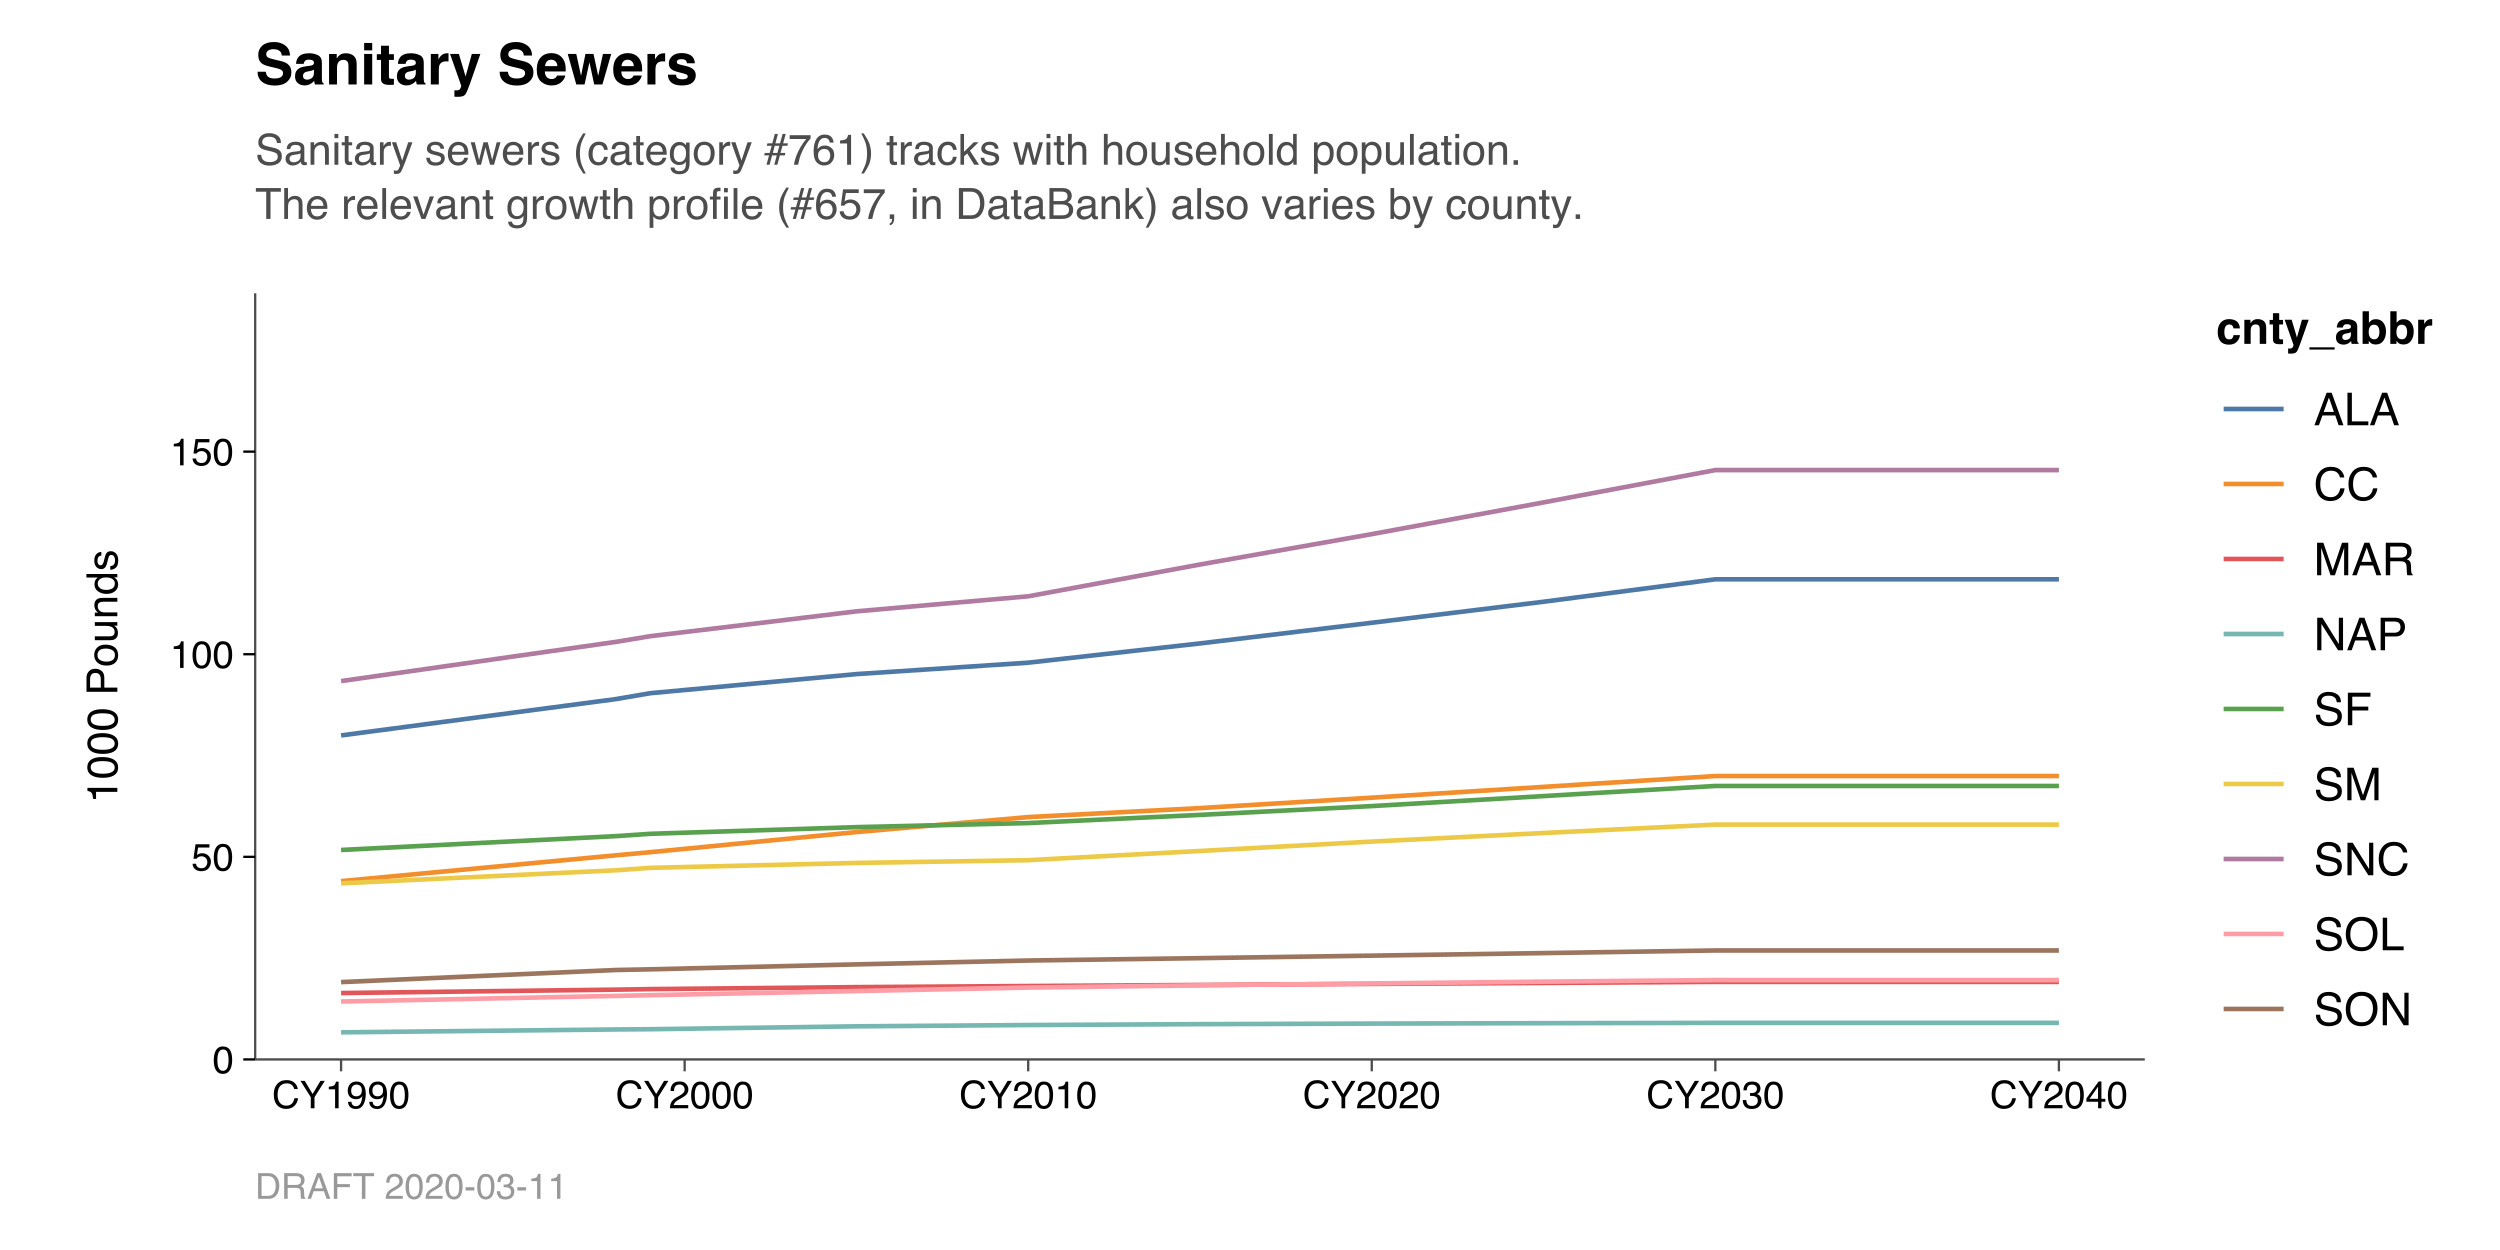<?xml version="1.0" encoding="UTF-8"?>
<svg xmlns="http://www.w3.org/2000/svg" xmlns:xlink="http://www.w3.org/1999/xlink" width="576pt" height="288pt" viewBox="0 0 576 288" version="1.1">
<defs>
<g>
<symbol overflow="visible" id="glyph0-0">
<path style="stroke:none;" d="M 0.281 0 L 0.281 -6.312 L 5.297 -6.312 L 5.297 0 Z M 4.5 -0.797 L 4.5 -5.516 L 1.078 -5.516 L 1.078 -0.797 Z M 4.5 -0.797 "/>
</symbol>
<symbol overflow="visible" id="glyph0-1">
<path style="stroke:none;" d="M 2.375 -6.156 C 3.176 -6.156 3.754 -5.828 4.109 -5.172 C 4.379 -4.66 4.516 -3.961 4.516 -3.078 C 4.516 -2.242 4.391 -1.555 4.141 -1.016 C 3.785 -0.223 3.195 0.172 2.375 0.172 C 1.633 0.172 1.082 -0.148 0.719 -0.797 C 0.426 -1.328 0.281 -2.047 0.281 -2.953 C 0.281 -3.648 0.367 -4.25 0.547 -4.75 C 0.879 -5.688 1.488 -6.156 2.375 -6.156 Z M 2.375 -0.531 C 2.77 -0.531 3.086 -0.707 3.328 -1.062 C 3.566 -1.426 3.688 -2.086 3.688 -3.047 C 3.688 -3.754 3.598 -4.332 3.422 -4.781 C 3.254 -5.227 2.922 -5.453 2.422 -5.453 C 1.973 -5.453 1.641 -5.238 1.422 -4.812 C 1.211 -4.383 1.109 -3.754 1.109 -2.922 C 1.109 -2.297 1.176 -1.789 1.312 -1.406 C 1.52 -0.82 1.875 -0.531 2.375 -0.531 Z M 2.375 -0.531 "/>
</symbol>
<symbol overflow="visible" id="glyph0-2">
<path style="stroke:none;" d="M 1.094 -1.562 C 1.133 -1.125 1.336 -0.82 1.703 -0.656 C 1.879 -0.57 2.094 -0.531 2.344 -0.531 C 2.801 -0.531 3.141 -0.676 3.359 -0.969 C 3.578 -1.258 3.688 -1.582 3.688 -1.938 C 3.688 -2.363 3.555 -2.691 3.297 -2.922 C 3.035 -3.16 2.719 -3.281 2.344 -3.281 C 2.082 -3.281 1.852 -3.227 1.656 -3.125 C 1.469 -3.02 1.305 -2.879 1.172 -2.703 L 0.5 -2.734 L 0.969 -6.047 L 4.172 -6.047 L 4.172 -5.297 L 1.562 -5.297 L 1.297 -3.594 C 1.43 -3.695 1.566 -3.773 1.703 -3.828 C 1.93 -3.93 2.195 -3.984 2.5 -3.984 C 3.062 -3.984 3.535 -3.801 3.922 -3.438 C 4.316 -3.07 4.516 -2.609 4.516 -2.047 C 4.516 -1.461 4.332 -0.945 3.969 -0.5 C 3.613 -0.062 3.047 0.156 2.266 0.156 C 1.754 0.156 1.305 0.016 0.922 -0.266 C 0.547 -0.547 0.332 -0.977 0.281 -1.562 Z M 1.094 -1.562 "/>
</symbol>
<symbol overflow="visible" id="glyph0-3">
<path style="stroke:none;" d="M 0.844 -4.359 L 0.844 -4.953 C 1.395 -5.004 1.781 -5.094 2 -5.219 C 2.227 -5.344 2.395 -5.645 2.5 -6.125 L 3.109 -6.125 L 3.109 0 L 2.297 0 L 2.297 -4.359 Z M 0.844 -4.359 "/>
</symbol>
<symbol overflow="visible" id="glyph0-4">
<path style="stroke:none;" d="M 3.328 -6.484 C 4.129 -6.484 4.75 -6.27 5.188 -5.844 C 5.625 -5.426 5.867 -4.953 5.922 -4.422 L 5.094 -4.422 C 5 -4.828 4.812 -5.145 4.531 -5.375 C 4.25 -5.613 3.852 -5.734 3.344 -5.734 C 2.719 -5.734 2.211 -5.516 1.828 -5.078 C 1.453 -4.641 1.266 -3.973 1.266 -3.078 C 1.266 -2.336 1.438 -1.738 1.781 -1.281 C 2.125 -0.82 2.633 -0.594 3.312 -0.594 C 3.945 -0.594 4.43 -0.832 4.766 -1.312 C 4.93 -1.57 5.062 -1.906 5.156 -2.312 L 5.984 -2.312 C 5.91 -1.656 5.664 -1.102 5.25 -0.656 C 4.75 -0.113 4.07 0.156 3.219 0.156 C 2.488 0.156 1.875 -0.062 1.375 -0.5 C 0.719 -1.094 0.391 -2 0.391 -3.219 C 0.391 -4.156 0.633 -4.922 1.125 -5.516 C 1.656 -6.16 2.391 -6.484 3.328 -6.484 Z M 3.156 -6.484 Z M 3.156 -6.484 "/>
</symbol>
<symbol overflow="visible" id="glyph0-5">
<path style="stroke:none;" d="M 0.188 -6.312 L 1.172 -6.312 L 2.984 -3.281 L 4.797 -6.312 L 5.797 -6.312 L 3.422 -2.547 L 3.422 0 L 2.562 0 L 2.562 -2.547 Z M 3 -6.312 Z M 3 -6.312 "/>
</symbol>
<symbol overflow="visible" id="glyph0-6">
<path style="stroke:none;" d="M 1.172 -1.484 C 1.191 -1.055 1.352 -0.758 1.656 -0.594 C 1.82 -0.508 2 -0.469 2.188 -0.469 C 2.562 -0.469 2.879 -0.617 3.141 -0.922 C 3.398 -1.234 3.582 -1.863 3.688 -2.812 C 3.52 -2.539 3.305 -2.348 3.047 -2.234 C 2.797 -2.129 2.523 -2.078 2.234 -2.078 C 1.641 -2.078 1.172 -2.258 0.828 -2.625 C 0.484 -2.988 0.312 -3.461 0.312 -4.047 C 0.312 -4.609 0.477 -5.098 0.812 -5.516 C 1.156 -5.941 1.66 -6.156 2.328 -6.156 C 3.223 -6.156 3.844 -5.754 4.188 -4.953 C 4.375 -4.504 4.469 -3.945 4.469 -3.281 C 4.469 -2.531 4.352 -1.863 4.125 -1.281 C 3.75 -0.312 3.113 0.172 2.219 0.172 C 1.625 0.172 1.172 0.016 0.859 -0.297 C 0.547 -0.609 0.391 -1.004 0.391 -1.484 Z M 2.344 -2.75 C 2.645 -2.75 2.922 -2.848 3.172 -3.047 C 3.43 -3.254 3.562 -3.609 3.562 -4.109 C 3.562 -4.566 3.445 -4.906 3.219 -5.125 C 2.988 -5.344 2.695 -5.453 2.344 -5.453 C 1.969 -5.453 1.664 -5.32 1.438 -5.062 C 1.219 -4.812 1.109 -4.477 1.109 -4.062 C 1.109 -3.656 1.207 -3.332 1.406 -3.094 C 1.602 -2.863 1.914 -2.75 2.344 -2.75 Z M 2.344 -2.75 "/>
</symbol>
<symbol overflow="visible" id="glyph0-7">
<path style="stroke:none;" d="M 0.281 0 C 0.301 -0.531 0.406 -0.988 0.594 -1.375 C 0.789 -1.77 1.164 -2.129 1.719 -2.453 L 2.547 -2.922 C 2.91 -3.141 3.164 -3.328 3.312 -3.484 C 3.551 -3.711 3.672 -3.984 3.672 -4.297 C 3.672 -4.648 3.562 -4.93 3.344 -5.141 C 3.133 -5.359 2.848 -5.469 2.484 -5.469 C 1.961 -5.469 1.598 -5.266 1.391 -4.859 C 1.285 -4.648 1.227 -4.352 1.219 -3.969 L 0.422 -3.969 C 0.43 -4.5 0.531 -4.938 0.719 -5.281 C 1.051 -5.875 1.645 -6.172 2.5 -6.172 C 3.195 -6.172 3.707 -5.977 4.031 -5.594 C 4.363 -5.219 4.531 -4.797 4.531 -4.328 C 4.531 -3.836 4.352 -3.414 4 -3.062 C 3.801 -2.863 3.441 -2.617 2.922 -2.328 L 2.344 -2 C 2.062 -1.844 1.836 -1.695 1.672 -1.562 C 1.391 -1.312 1.211 -1.035 1.141 -0.734 L 4.5 -0.734 L 4.5 0 Z M 0.281 0 "/>
</symbol>
<symbol overflow="visible" id="glyph0-8">
<path style="stroke:none;" d="M 2.281 0.172 C 1.551 0.172 1.02 -0.023 0.688 -0.422 C 0.363 -0.828 0.203 -1.316 0.203 -1.891 L 1.016 -1.891 C 1.047 -1.492 1.117 -1.203 1.234 -1.016 C 1.441 -0.691 1.805 -0.531 2.328 -0.531 C 2.734 -0.531 3.055 -0.641 3.297 -0.859 C 3.547 -1.078 3.672 -1.359 3.672 -1.703 C 3.672 -2.129 3.539 -2.426 3.281 -2.594 C 3.031 -2.758 2.672 -2.844 2.203 -2.844 C 2.148 -2.844 2.098 -2.844 2.047 -2.844 C 1.992 -2.844 1.941 -2.844 1.891 -2.844 L 1.891 -3.516 C 1.973 -3.516 2.039 -3.508 2.094 -3.5 C 2.145 -3.5 2.203 -3.5 2.266 -3.5 C 2.555 -3.5 2.797 -3.547 2.984 -3.641 C 3.305 -3.797 3.469 -4.082 3.469 -4.5 C 3.469 -4.801 3.359 -5.035 3.141 -5.203 C 2.922 -5.367 2.672 -5.453 2.391 -5.453 C 1.867 -5.453 1.508 -5.281 1.312 -4.938 C 1.207 -4.75 1.145 -4.477 1.125 -4.125 L 0.359 -4.125 C 0.359 -4.582 0.453 -4.973 0.641 -5.297 C 0.953 -5.867 1.504 -6.156 2.297 -6.156 C 2.93 -6.156 3.422 -6.016 3.766 -5.734 C 4.109 -5.461 4.281 -5.062 4.281 -4.531 C 4.281 -4.145 4.176 -3.836 3.969 -3.609 C 3.844 -3.461 3.68 -3.348 3.484 -3.266 C 3.805 -3.172 4.055 -3 4.234 -2.75 C 4.422 -2.5 4.516 -2.191 4.516 -1.828 C 4.516 -1.234 4.316 -0.75 3.922 -0.375 C 3.535 -0.008 2.988 0.172 2.281 0.172 Z M 2.281 0.172 "/>
</symbol>
<symbol overflow="visible" id="glyph0-9">
<path style="stroke:none;" d="M 2.906 -2.172 L 2.906 -4.969 L 0.938 -2.172 Z M 2.922 0 L 2.922 -1.5 L 0.219 -1.5 L 0.219 -2.266 L 3.047 -6.172 L 3.688 -6.172 L 3.688 -2.172 L 4.594 -2.172 L 4.594 -1.5 L 3.688 -1.5 L 3.688 0 Z M 2.922 0 "/>
</symbol>
<symbol overflow="visible" id="glyph1-0">
<path style="stroke:none;" d="M 0 -0.312 L -7.109 -0.312 L -7.109 -5.953 L 0 -5.953 Z M -0.891 -5.062 L -6.219 -5.062 L -6.219 -1.203 L -0.891 -1.203 Z M -0.891 -5.062 "/>
</symbol>
<symbol overflow="visible" id="glyph1-1">
<path style="stroke:none;" d="M -4.906 -0.953 L -5.578 -0.953 C -5.641 -1.578 -5.738 -2.016 -5.875 -2.266 C -6.02 -2.516 -6.359 -2.695 -6.891 -2.812 L -6.891 -3.5 L 0 -3.5 L 0 -2.578 L -4.906 -2.578 Z M -4.906 -0.953 "/>
</symbol>
<symbol overflow="visible" id="glyph1-2">
<path style="stroke:none;" d="M -6.922 -2.688 C -6.922 -3.582 -6.551 -4.227 -5.812 -4.625 C -5.25 -4.938 -4.469 -5.094 -3.469 -5.094 C -2.531 -5.094 -1.754 -4.953 -1.141 -4.672 C -0.254 -4.266 0.188 -3.598 0.188 -2.672 C 0.188 -1.836 -0.172 -1.219 -0.891 -0.812 C -1.492 -0.477 -2.305 -0.312 -3.328 -0.312 C -4.109 -0.312 -4.781 -0.41 -5.344 -0.609 C -6.395 -0.992 -6.922 -1.688 -6.922 -2.688 Z M -0.609 -2.672 C -0.609 -3.117 -0.805 -3.477 -1.203 -3.75 C -1.598 -4.02 -2.344 -4.156 -3.438 -4.156 C -4.227 -4.156 -4.875 -4.055 -5.375 -3.859 C -5.883 -3.66 -6.141 -3.285 -6.141 -2.734 C -6.141 -2.223 -5.898 -1.848 -5.422 -1.609 C -4.941 -1.367 -4.234 -1.25 -3.297 -1.25 C -2.586 -1.25 -2.02 -1.328 -1.594 -1.484 C -0.938 -1.711 -0.609 -2.109 -0.609 -2.672 Z M -0.609 -2.672 "/>
</symbol>
<symbol overflow="visible" id="glyph1-3">
<path style="stroke:none;" d=""/>
</symbol>
<symbol overflow="visible" id="glyph1-4">
<path style="stroke:none;" d="M -7.109 -0.844 L -7.109 -4.047 C -7.109 -4.672 -6.926 -5.176 -6.562 -5.562 C -6.207 -5.957 -5.707 -6.156 -5.062 -6.156 C -4.508 -6.156 -4.023 -5.984 -3.609 -5.641 C -3.203 -5.297 -3 -4.766 -3 -4.047 L -3 -1.812 L 0 -1.812 L 0 -0.844 Z M -5.062 -5.188 C -5.582 -5.188 -5.938 -4.988 -6.125 -4.594 C -6.227 -4.383 -6.281 -4.094 -6.281 -3.719 L -6.281 -1.812 L -3.812 -1.812 L -3.812 -3.719 C -3.812 -4.156 -3.906 -4.508 -4.094 -4.781 C -4.281 -5.051 -4.602 -5.188 -5.062 -5.188 Z M -5.062 -5.188 "/>
</symbol>
<symbol overflow="visible" id="glyph1-5">
<path style="stroke:none;" d="M -0.562 -2.688 C -0.562 -3.27 -0.781 -3.664 -1.219 -3.875 C -1.656 -4.094 -2.141 -4.203 -2.672 -4.203 C -3.16 -4.203 -3.555 -4.125 -3.859 -3.969 C -4.336 -3.727 -4.578 -3.305 -4.578 -2.703 C -4.578 -2.172 -4.375 -1.785 -3.969 -1.547 C -3.562 -1.305 -3.066 -1.188 -2.484 -1.188 C -1.93 -1.188 -1.473 -1.305 -1.109 -1.547 C -0.742 -1.785 -0.562 -2.164 -0.562 -2.688 Z M -5.328 -2.734 C -5.328 -3.398 -5.102 -3.961 -4.656 -4.422 C -4.219 -4.879 -3.566 -5.109 -2.703 -5.109 C -1.867 -5.109 -1.176 -4.906 -0.625 -4.5 C -0.082 -4.094 0.188 -3.461 0.188 -2.609 C 0.188 -1.898 -0.051 -1.332 -0.531 -0.906 C -1.008 -0.488 -1.66 -0.281 -2.484 -0.281 C -3.348 -0.281 -4.035 -0.5 -4.547 -0.938 C -5.066 -1.383 -5.328 -1.984 -5.328 -2.734 Z M -5.312 -2.703 Z M -5.312 -2.703 "/>
</symbol>
<symbol overflow="visible" id="glyph1-6">
<path style="stroke:none;" d="M -5.188 -1.516 L -1.734 -1.516 C -1.473 -1.516 -1.258 -1.555 -1.094 -1.641 C -0.781 -1.785 -0.625 -2.07 -0.625 -2.5 C -0.625 -3.102 -0.895 -3.516 -1.438 -3.734 C -1.727 -3.859 -2.129 -3.922 -2.641 -3.922 L -5.188 -3.922 L -5.188 -4.781 L 0 -4.781 L 0 -3.969 L -0.766 -3.969 C -0.566 -3.863 -0.398 -3.727 -0.266 -3.562 C 0.004 -3.227 0.141 -2.82 0.141 -2.344 C 0.141 -1.602 -0.102 -1.102 -0.594 -0.844 C -0.863 -0.695 -1.219 -0.625 -1.656 -0.625 L -5.188 -0.625 Z M -5.312 -2.703 Z M -5.312 -2.703 "/>
</symbol>
<symbol overflow="visible" id="glyph1-7">
<path style="stroke:none;" d="M -5.188 -0.641 L -5.188 -1.469 L -4.438 -1.469 C -4.75 -1.707 -4.969 -1.961 -5.094 -2.234 C -5.227 -2.516 -5.297 -2.82 -5.297 -3.156 C -5.297 -3.895 -5.039 -4.391 -4.531 -4.641 C -4.25 -4.785 -3.848 -4.859 -3.328 -4.859 L 0 -4.859 L 0 -3.969 L -3.266 -3.969 C -3.578 -3.969 -3.832 -3.922 -4.031 -3.828 C -4.352 -3.68 -4.516 -3.406 -4.516 -3 C -4.516 -2.789 -4.492 -2.617 -4.453 -2.484 C -4.379 -2.242 -4.238 -2.035 -4.031 -1.859 C -3.852 -1.711 -3.672 -1.617 -3.484 -1.578 C -3.305 -1.535 -3.051 -1.516 -2.719 -1.516 L 0 -1.516 L 0 -0.641 Z M -5.312 -2.688 Z M -5.312 -2.688 "/>
</symbol>
<symbol overflow="visible" id="glyph1-8">
<path style="stroke:none;" d="M -2.531 -1.188 C -1.977 -1.188 -1.516 -1.301 -1.141 -1.531 C -0.766 -1.77 -0.578 -2.148 -0.578 -2.672 C -0.578 -3.078 -0.75 -3.41 -1.094 -3.672 C -1.438 -3.93 -1.938 -4.062 -2.594 -4.062 C -3.238 -4.062 -3.719 -3.926 -4.031 -3.656 C -4.352 -3.383 -4.516 -3.055 -4.516 -2.672 C -4.516 -2.223 -4.344 -1.863 -4 -1.594 C -3.664 -1.32 -3.176 -1.188 -2.531 -1.188 Z M -5.266 -2.5 C -5.266 -2.895 -5.18 -3.227 -5.016 -3.5 C -4.922 -3.656 -4.754 -3.832 -4.516 -4.031 L -7.125 -4.031 L -7.125 -4.859 L 0 -4.859 L 0 -4.078 L -0.719 -4.078 C -0.395 -3.867 -0.16 -3.625 -0.016 -3.344 C 0.117 -3.07 0.188 -2.758 0.188 -2.406 C 0.188 -1.82 -0.051 -1.316 -0.531 -0.891 C -1.02 -0.473 -1.672 -0.266 -2.484 -0.266 C -3.234 -0.266 -3.883 -0.457 -4.438 -0.844 C -4.988 -1.227 -5.266 -1.781 -5.266 -2.5 Z M -5.266 -2.5 "/>
</symbol>
<symbol overflow="visible" id="glyph1-9">
<path style="stroke:none;" d="M -1.625 -1.156 C -1.332 -1.176 -1.109 -1.25 -0.953 -1.375 C -0.672 -1.594 -0.531 -1.973 -0.531 -2.516 C -0.531 -2.836 -0.598 -3.117 -0.734 -3.359 C -0.879 -3.609 -1.098 -3.734 -1.391 -3.734 C -1.617 -3.734 -1.789 -3.633 -1.906 -3.438 C -1.977 -3.312 -2.062 -3.062 -2.156 -2.688 L -2.328 -2 C -2.43 -1.562 -2.551 -1.238 -2.688 -1.031 C -2.926 -0.656 -3.254 -0.469 -3.672 -0.469 C -4.16 -0.469 -4.555 -0.645 -4.859 -1 C -5.16 -1.352 -5.312 -1.828 -5.312 -2.422 C -5.312 -3.203 -5.082 -3.766 -4.625 -4.109 C -4.332 -4.328 -4.02 -4.43 -3.688 -4.422 L -3.688 -3.594 C -3.883 -3.582 -4.066 -3.516 -4.234 -3.391 C -4.461 -3.191 -4.578 -2.844 -4.578 -2.344 C -4.578 -2.02 -4.508 -1.77 -4.375 -1.594 C -4.25 -1.426 -4.086 -1.344 -3.891 -1.344 C -3.66 -1.344 -3.477 -1.457 -3.344 -1.688 C -3.258 -1.812 -3.188 -2 -3.125 -2.25 L -2.984 -2.828 C -2.836 -3.453 -2.691 -3.875 -2.547 -4.094 C -2.328 -4.426 -1.977 -4.594 -1.5 -4.594 C -1.039 -4.594 -0.641 -4.414 -0.297 -4.062 C 0.035 -3.719 0.203 -3.188 0.203 -2.469 C 0.203 -1.695 0.031 -1.148 -0.312 -0.828 C -0.664 -0.516 -1.102 -0.344 -1.625 -0.312 Z M -5.312 -2.438 Z M -5.312 -2.438 "/>
</symbol>
<symbol overflow="visible" id="glyph2-0">
<path style="stroke:none;" d="M 0.781 0 L 0.781 -7.516 L 6.844 -7.516 L 6.844 0 Z M 5.906 -0.938 L 5.906 -6.578 L 1.719 -6.578 L 1.719 -0.938 Z M 5.906 -0.938 "/>
</symbol>
<symbol overflow="visible" id="glyph2-1">
<path style="stroke:none;" d="M 4 -3.562 C 3.969 -3.77 3.898 -3.957 3.797 -4.125 C 3.629 -4.352 3.375 -4.469 3.031 -4.469 C 2.539 -4.469 2.207 -4.223 2.031 -3.734 C 1.938 -3.473 1.891 -3.129 1.891 -2.703 C 1.891 -2.297 1.938 -1.969 2.031 -1.719 C 2.195 -1.258 2.52 -1.031 3 -1.031 C 3.344 -1.031 3.586 -1.117 3.734 -1.297 C 3.879 -1.484 3.961 -1.723 3.984 -2.016 L 5.484 -2.016 C 5.441 -1.578 5.281 -1.16 5 -0.766 C 4.539 -0.129 3.863 0.188 2.969 0.188 C 2.07 0.188 1.41 -0.078 0.984 -0.609 C 0.566 -1.141 0.359 -1.828 0.359 -2.672 C 0.359 -3.629 0.594 -4.375 1.062 -4.906 C 1.531 -5.438 2.172 -5.703 2.984 -5.703 C 3.68 -5.703 4.254 -5.539 4.703 -5.219 C 5.148 -4.906 5.41 -4.352 5.484 -3.562 Z M 3.016 -5.719 Z M 3.016 -5.719 "/>
</symbol>
<symbol overflow="visible" id="glyph2-2">
<path style="stroke:none;" d="M 3.766 -5.703 C 4.336 -5.703 4.805 -5.551 5.172 -5.25 C 5.535 -4.945 5.719 -4.445 5.719 -3.75 L 5.719 0 L 4.234 0 L 4.234 -3.391 C 4.234 -3.68 4.191 -3.906 4.109 -4.062 C 3.973 -4.344 3.703 -4.484 3.297 -4.484 C 2.805 -4.484 2.469 -4.273 2.281 -3.859 C 2.188 -3.641 2.141 -3.359 2.141 -3.016 L 2.141 0 L 0.688 0 L 0.688 -5.547 L 2.094 -5.547 L 2.094 -4.734 C 2.281 -5.023 2.457 -5.234 2.625 -5.359 C 2.926 -5.586 3.305 -5.703 3.766 -5.703 Z M 3.219 -5.719 Z M 3.219 -5.719 "/>
</symbol>
<symbol overflow="visible" id="glyph2-3">
<path style="stroke:none;" d="M 0.109 -4.469 L 0.109 -5.516 L 0.891 -5.516 L 0.891 -7.062 L 2.328 -7.062 L 2.328 -5.516 L 3.219 -5.516 L 3.219 -4.469 L 2.328 -4.469 L 2.328 -1.531 C 2.328 -1.301 2.352 -1.16 2.406 -1.109 C 2.469 -1.055 2.645 -1.031 2.938 -1.031 C 2.977 -1.031 3.023 -1.031 3.078 -1.031 C 3.129 -1.031 3.176 -1.031 3.219 -1.031 L 3.219 0.047 L 2.531 0.078 C 1.844 0.098 1.375 -0.02 1.125 -0.281 C 0.969 -0.445 0.891 -0.703 0.891 -1.047 L 0.891 -4.469 Z M 0.109 -4.469 "/>
</symbol>
<symbol overflow="visible" id="glyph2-4">
<path style="stroke:none;" d="M 0.906 1.062 L 1.094 1.078 C 1.227 1.086 1.359 1.082 1.484 1.062 C 1.617 1.039 1.734 1 1.828 0.938 C 1.91 0.883 1.988 0.766 2.062 0.578 C 2.133 0.398 2.164 0.289 2.156 0.25 L 0.109 -5.562 L 1.719 -5.562 L 2.938 -1.453 L 4.094 -5.562 L 5.641 -5.562 L 3.719 -0.094 C 3.352 0.957 3.062 1.609 2.844 1.859 C 2.633 2.117 2.207 2.25 1.562 2.25 C 1.438 2.25 1.332 2.25 1.25 2.25 C 1.176 2.25 1.062 2.242 0.906 2.234 Z M 2.875 -5.719 Z M 2.875 -5.719 "/>
</symbol>
<symbol overflow="visible" id="glyph2-5">
<path style="stroke:none;" d="M 0 1.312 L 0 0.797 L 5.812 0.797 L 5.812 1.312 Z M 0 1.312 "/>
</symbol>
<symbol overflow="visible" id="glyph2-6">
<path style="stroke:none;" d="M 3.75 -2.703 C 3.656 -2.648 3.562 -2.602 3.469 -2.562 C 3.375 -2.531 3.242 -2.5 3.078 -2.469 L 2.75 -2.406 C 2.445 -2.352 2.227 -2.285 2.094 -2.203 C 1.875 -2.066 1.766 -1.863 1.766 -1.594 C 1.766 -1.344 1.832 -1.16 1.969 -1.047 C 2.102 -0.941 2.27 -0.891 2.469 -0.891 C 2.781 -0.891 3.066 -0.977 3.328 -1.156 C 3.598 -1.344 3.738 -1.68 3.75 -2.172 Z M 2.859 -3.391 C 3.129 -3.422 3.32 -3.461 3.438 -3.516 C 3.645 -3.598 3.75 -3.734 3.75 -3.922 C 3.75 -4.148 3.672 -4.305 3.516 -4.391 C 3.359 -4.484 3.125 -4.531 2.812 -4.531 C 2.469 -4.531 2.227 -4.441 2.094 -4.266 C 1.988 -4.141 1.922 -3.973 1.891 -3.766 L 0.484 -3.766 C 0.516 -4.242 0.648 -4.645 0.891 -4.969 C 1.273 -5.457 1.938 -5.703 2.875 -5.703 C 3.477 -5.703 4.016 -5.578 4.484 -5.328 C 4.961 -5.086 5.203 -4.633 5.203 -3.969 L 5.203 -1.406 C 5.203 -1.227 5.207 -1.016 5.219 -0.766 C 5.227 -0.578 5.254 -0.445 5.297 -0.375 C 5.348 -0.312 5.422 -0.258 5.516 -0.219 L 5.516 0 L 3.938 0 C 3.883 -0.113 3.848 -0.219 3.828 -0.312 C 3.816 -0.414 3.805 -0.531 3.797 -0.656 C 3.598 -0.438 3.367 -0.25 3.109 -0.094 C 2.797 0.082 2.441 0.172 2.047 0.172 C 1.535 0.172 1.113 0.031 0.781 -0.25 C 0.457 -0.539 0.297 -0.953 0.297 -1.484 C 0.297 -2.16 0.562 -2.656 1.094 -2.969 C 1.383 -3.133 1.812 -3.254 2.375 -3.328 Z M 2.938 -5.719 Z M 2.938 -5.719 "/>
</symbol>
<symbol overflow="visible" id="glyph2-7">
<path style="stroke:none;" d="M 3.688 -5.688 C 4.414 -5.688 4.984 -5.422 5.391 -4.891 C 5.805 -4.367 6.016 -3.691 6.016 -2.859 C 6.016 -1.992 5.812 -1.273 5.406 -0.703 C 5 -0.141 4.43 0.141 3.703 0.141 C 3.242 0.141 2.875 0.051 2.594 -0.125 C 2.426 -0.238 2.242 -0.43 2.047 -0.703 L 2.047 0 L 0.625 0 L 0.625 -7.516 L 2.078 -7.516 L 2.078 -4.844 C 2.266 -5.102 2.469 -5.301 2.688 -5.438 C 2.945 -5.602 3.281 -5.688 3.688 -5.688 Z M 3.312 -1.047 C 3.688 -1.047 3.977 -1.195 4.188 -1.5 C 4.395 -1.801 4.5 -2.203 4.5 -2.703 C 4.5 -3.098 4.445 -3.426 4.344 -3.688 C 4.145 -4.176 3.785 -4.422 3.266 -4.422 C 2.742 -4.422 2.383 -4.18 2.188 -3.703 C 2.082 -3.441 2.031 -3.109 2.031 -2.703 C 2.031 -2.223 2.133 -1.828 2.344 -1.516 C 2.562 -1.203 2.883 -1.047 3.312 -1.047 Z M 3.312 -1.047 "/>
</symbol>
<symbol overflow="visible" id="glyph2-8">
<path style="stroke:none;" d="M 3.703 -5.703 C 3.723 -5.703 3.742 -5.695 3.766 -5.688 C 3.785 -5.688 3.828 -5.688 3.891 -5.688 L 3.891 -4.203 C 3.797 -4.203 3.711 -4.203 3.641 -4.203 C 3.578 -4.211 3.52 -4.219 3.469 -4.219 C 2.883 -4.219 2.492 -4.031 2.297 -3.656 C 2.18 -3.438 2.125 -3.102 2.125 -2.656 L 2.125 0 L 0.656 0 L 0.656 -5.562 L 2.047 -5.562 L 2.047 -4.594 C 2.273 -4.969 2.473 -5.223 2.641 -5.359 C 2.91 -5.586 3.266 -5.703 3.703 -5.703 Z M 3.703 -5.703 "/>
</symbol>
<symbol overflow="visible" id="glyph3-0">
<path style="stroke:none;" d="M 0.344 0 L 0.344 -7.5 L 6.281 -7.5 L 6.281 0 Z M 5.344 -0.938 L 5.344 -6.562 L 1.281 -6.562 L 1.281 -0.938 Z M 5.344 -0.938 "/>
</symbol>
<symbol overflow="visible" id="glyph3-1">
<path style="stroke:none;" d="M 4.641 -3.078 L 3.5 -6.391 L 2.297 -3.078 Z M 2.969 -7.5 L 4.125 -7.5 L 6.844 0 L 5.734 0 L 4.969 -2.25 L 2 -2.25 L 1.188 0 L 0.156 0 Z M 2.969 -7.5 "/>
</symbol>
<symbol overflow="visible" id="glyph3-2">
<path style="stroke:none;" d="M 0.797 -7.5 L 1.812 -7.5 L 1.812 -0.891 L 5.609 -0.891 L 5.609 0 L 0.797 0 Z M 0.797 -7.5 "/>
</symbol>
<symbol overflow="visible" id="glyph3-3">
<path style="stroke:none;" d="M 3.953 -7.703 C 4.898 -7.703 5.633 -7.453 6.156 -6.953 C 6.688 -6.453 6.977 -5.883 7.031 -5.25 L 6.047 -5.25 C 5.93 -5.727 5.707 -6.109 5.375 -6.391 C 5.039 -6.672 4.57 -6.812 3.969 -6.812 C 3.227 -6.812 2.629 -6.551 2.172 -6.031 C 1.723 -5.52 1.5 -4.727 1.5 -3.656 C 1.5 -2.781 1.703 -2.066 2.109 -1.516 C 2.516 -0.973 3.129 -0.703 3.953 -0.703 C 4.691 -0.703 5.258 -0.988 5.656 -1.562 C 5.863 -1.863 6.02 -2.258 6.125 -2.75 L 7.109 -2.75 C 7.023 -1.969 6.734 -1.305 6.234 -0.766 C 5.641 -0.129 4.836 0.188 3.828 0.188 C 2.953 0.188 2.219 -0.07 1.625 -0.594 C 0.844 -1.289 0.453 -2.367 0.453 -3.828 C 0.453 -4.93 0.75 -5.836 1.344 -6.547 C 1.969 -7.316 2.836 -7.703 3.953 -7.703 Z M 3.75 -7.703 Z M 3.75 -7.703 "/>
</symbol>
<symbol overflow="visible" id="glyph3-4">
<path style="stroke:none;" d="M 0.766 -7.5 L 2.219 -7.5 L 4.375 -1.156 L 6.516 -7.5 L 7.953 -7.5 L 7.953 0 L 7 0 L 7 -4.422 C 7 -4.578 7 -4.832 7 -5.188 C 7.008 -5.539 7.016 -5.922 7.016 -6.328 L 4.875 0 L 3.875 0 L 1.719 -6.328 L 1.719 -6.094 C 1.719 -5.906 1.719 -5.625 1.719 -5.25 C 1.727 -4.875 1.734 -4.598 1.734 -4.422 L 1.734 0 L 0.766 0 Z M 0.766 -7.5 "/>
</symbol>
<symbol overflow="visible" id="glyph3-5">
<path style="stroke:none;" d="M 4.281 -4.062 C 4.758 -4.062 5.133 -4.156 5.406 -4.344 C 5.688 -4.539 5.828 -4.883 5.828 -5.375 C 5.828 -5.914 5.633 -6.281 5.25 -6.469 C 5.039 -6.57 4.766 -6.625 4.422 -6.625 L 1.938 -6.625 L 1.938 -4.062 Z M 0.922 -7.5 L 4.391 -7.5 C 4.961 -7.5 5.43 -7.414 5.797 -7.25 C 6.504 -6.926 6.859 -6.336 6.859 -5.484 C 6.859 -5.023 6.766 -4.656 6.578 -4.375 C 6.391 -4.094 6.129 -3.863 5.797 -3.688 C 6.098 -3.562 6.32 -3.398 6.469 -3.203 C 6.613 -3.016 6.695 -2.703 6.719 -2.266 L 6.75 -1.266 C 6.758 -0.984 6.781 -0.77 6.812 -0.625 C 6.875 -0.383 6.984 -0.234 7.141 -0.172 L 7.141 0 L 5.906 0 C 5.863 -0.062 5.832 -0.145 5.812 -0.25 C 5.789 -0.352 5.773 -0.551 5.766 -0.844 L 5.703 -2.094 C 5.68 -2.582 5.5 -2.91 5.156 -3.078 C 4.969 -3.172 4.664 -3.219 4.25 -3.219 L 1.938 -3.219 L 1.938 0 L 0.922 0 Z M 0.922 -7.5 "/>
</symbol>
<symbol overflow="visible" id="glyph3-6">
<path style="stroke:none;" d="M 0.797 -7.5 L 2 -7.5 L 5.781 -1.422 L 5.781 -7.5 L 6.75 -7.5 L 6.75 0 L 5.609 0 L 1.766 -6.062 L 1.766 0 L 0.797 0 Z M 3.703 -7.5 Z M 3.703 -7.5 "/>
</symbol>
<symbol overflow="visible" id="glyph3-7">
<path style="stroke:none;" d="M 0.891 -7.5 L 4.266 -7.5 C 4.93 -7.5 5.469 -7.312 5.875 -6.938 C 6.289 -6.562 6.5 -6.031 6.5 -5.344 C 6.5 -4.758 6.316 -4.25 5.953 -3.812 C 5.586 -3.383 5.023 -3.172 4.266 -3.172 L 1.906 -3.172 L 1.906 0 L 0.891 0 Z M 5.469 -5.344 C 5.469 -5.895 5.266 -6.27 4.859 -6.469 C 4.629 -6.57 4.32 -6.625 3.938 -6.625 L 1.906 -6.625 L 1.906 -4.031 L 3.938 -4.031 C 4.383 -4.031 4.75 -4.125 5.031 -4.312 C 5.32 -4.508 5.469 -4.852 5.469 -5.344 Z M 5.469 -5.344 "/>
</symbol>
<symbol overflow="visible" id="glyph3-8">
<path style="stroke:none;" d="M 1.453 -2.422 C 1.484 -1.992 1.586 -1.648 1.766 -1.391 C 2.098 -0.891 2.691 -0.641 3.547 -0.641 C 3.922 -0.641 4.266 -0.691 4.578 -0.797 C 5.18 -1.016 5.484 -1.395 5.484 -1.938 C 5.484 -2.344 5.359 -2.633 5.109 -2.812 C 4.848 -2.977 4.441 -3.125 3.891 -3.25 L 2.875 -3.484 C 2.219 -3.629 1.75 -3.789 1.469 -3.969 C 0.988 -4.289 0.75 -4.758 0.75 -5.375 C 0.75 -6.051 0.984 -6.602 1.453 -7.031 C 1.922 -7.469 2.582 -7.688 3.438 -7.688 C 4.219 -7.688 4.883 -7.492 5.438 -7.109 C 5.988 -6.734 6.266 -6.129 6.266 -5.297 L 5.312 -5.297 C 5.258 -5.703 5.148 -6.008 4.984 -6.219 C 4.672 -6.613 4.145 -6.812 3.406 -6.812 C 2.801 -6.812 2.367 -6.68 2.109 -6.422 C 1.848 -6.172 1.719 -5.879 1.719 -5.547 C 1.719 -5.18 1.867 -4.914 2.172 -4.75 C 2.379 -4.633 2.836 -4.5 3.547 -4.344 L 4.594 -4.094 C 5.102 -3.977 5.492 -3.82 5.766 -3.625 C 6.242 -3.27 6.484 -2.758 6.484 -2.094 C 6.484 -1.27 6.18 -0.676 5.578 -0.312 C 4.973 0.039 4.27 0.219 3.469 0.219 C 2.539 0.219 1.812 -0.02 1.281 -0.5 C 0.75 -0.969 0.488 -1.609 0.5 -2.422 Z M 3.516 -7.703 Z M 3.516 -7.703 "/>
</symbol>
<symbol overflow="visible" id="glyph3-9">
<path style="stroke:none;" d="M 0.891 -7.5 L 6.094 -7.5 L 6.094 -6.578 L 1.906 -6.578 L 1.906 -4.297 L 5.594 -4.297 L 5.594 -3.406 L 1.906 -3.406 L 1.906 0 L 0.891 0 Z M 0.891 -7.5 "/>
</symbol>
<symbol overflow="visible" id="glyph3-10">
<path style="stroke:none;" d="M 4.031 -7.703 C 5.352 -7.703 6.332 -7.273 6.969 -6.422 C 7.469 -5.766 7.719 -4.914 7.719 -3.875 C 7.719 -2.758 7.43 -1.832 6.859 -1.094 C 6.191 -0.219 5.242 0.219 4.016 0.219 C 2.859 0.219 1.953 -0.16 1.297 -0.922 C 0.703 -1.66 0.406 -2.586 0.406 -3.703 C 0.406 -4.723 0.656 -5.594 1.156 -6.312 C 1.812 -7.238 2.77 -7.703 4.031 -7.703 Z M 4.141 -0.688 C 5.035 -0.688 5.68 -1.004 6.078 -1.641 C 6.473 -2.285 6.672 -3.023 6.672 -3.859 C 6.672 -4.742 6.441 -5.453 5.984 -5.984 C 5.523 -6.523 4.895 -6.797 4.094 -6.797 C 3.32 -6.797 2.688 -6.531 2.188 -6 C 1.695 -5.469 1.453 -4.68 1.453 -3.641 C 1.453 -2.816 1.66 -2.117 2.078 -1.547 C 2.504 -0.973 3.191 -0.688 4.141 -0.688 Z M 4.062 -7.703 Z M 4.062 -7.703 "/>
</symbol>
<symbol overflow="visible" id="glyph4-0">
<path style="stroke:none;" d="M 0.312 0 L 0.312 -7.109 L 5.953 -7.109 L 5.953 0 Z M 5.062 -0.891 L 5.062 -6.219 L 1.203 -6.219 L 1.203 -0.891 Z M 5.062 -0.891 "/>
</symbol>
<symbol overflow="visible" id="glyph4-1">
<path style="stroke:none;" d="M 1.391 -2.297 C 1.41 -1.891 1.504 -1.562 1.672 -1.312 C 1.984 -0.844 2.547 -0.609 3.359 -0.609 C 3.723 -0.609 4.051 -0.66 4.344 -0.766 C 4.914 -0.961 5.203 -1.316 5.203 -1.828 C 5.203 -2.211 5.082 -2.488 4.844 -2.656 C 4.594 -2.82 4.207 -2.961 3.688 -3.078 L 2.734 -3.297 C 2.098 -3.441 1.648 -3.598 1.391 -3.766 C 0.941 -4.066 0.719 -4.508 0.719 -5.094 C 0.719 -5.738 0.938 -6.266 1.375 -6.672 C 1.82 -7.078 2.445 -7.281 3.25 -7.281 C 4 -7.281 4.633 -7.098 5.156 -6.734 C 5.676 -6.379 5.938 -5.805 5.938 -5.016 L 5.031 -5.016 C 4.977 -5.398 4.875 -5.691 4.719 -5.891 C 4.426 -6.266 3.926 -6.453 3.219 -6.453 C 2.656 -6.453 2.25 -6.332 2 -6.094 C 1.75 -5.852 1.625 -5.578 1.625 -5.266 C 1.625 -4.91 1.77 -4.656 2.062 -4.5 C 2.25 -4.395 2.68 -4.266 3.359 -4.109 L 4.359 -3.891 C 4.836 -3.773 5.207 -3.625 5.469 -3.438 C 5.914 -3.102 6.141 -2.617 6.141 -1.984 C 6.141 -1.203 5.852 -0.641 5.281 -0.297 C 4.707 0.035 4.047 0.203 3.297 0.203 C 2.41 0.203 1.719 -0.02 1.219 -0.469 C 0.719 -0.914 0.473 -1.523 0.484 -2.297 Z M 3.328 -7.297 Z M 3.328 -7.297 "/>
</symbol>
<symbol overflow="visible" id="glyph4-2">
<path style="stroke:none;" d="M 1.312 -1.375 C 1.312 -1.125 1.398 -0.926 1.578 -0.781 C 1.766 -0.633 1.984 -0.562 2.234 -0.562 C 2.535 -0.562 2.832 -0.633 3.125 -0.781 C 3.602 -1.008 3.844 -1.395 3.844 -1.938 L 3.844 -2.641 C 3.738 -2.566 3.602 -2.508 3.438 -2.469 C 3.27 -2.426 3.109 -2.395 2.953 -2.375 L 2.422 -2.297 C 2.098 -2.254 1.859 -2.191 1.703 -2.109 C 1.441 -1.953 1.312 -1.707 1.312 -1.375 Z M 3.422 -3.141 C 3.617 -3.16 3.75 -3.242 3.812 -3.391 C 3.852 -3.461 3.875 -3.57 3.875 -3.719 C 3.875 -4.02 3.766 -4.238 3.547 -4.375 C 3.336 -4.508 3.039 -4.578 2.656 -4.578 C 2.195 -4.578 1.875 -4.453 1.688 -4.203 C 1.582 -4.066 1.508 -3.863 1.469 -3.594 L 0.656 -3.594 C 0.676 -4.238 0.883 -4.688 1.281 -4.938 C 1.676 -5.188 2.141 -5.312 2.672 -5.312 C 3.273 -5.312 3.77 -5.191 4.156 -4.953 C 4.531 -4.723 4.719 -4.363 4.719 -3.875 L 4.719 -0.891 C 4.719 -0.797 4.734 -0.723 4.766 -0.672 C 4.805 -0.617 4.891 -0.594 5.016 -0.594 C 5.047 -0.594 5.086 -0.594 5.141 -0.594 C 5.191 -0.602 5.242 -0.613 5.297 -0.625 L 5.297 0.031 C 5.16 0.062 5.055 0.082 4.984 0.094 C 4.91 0.102 4.816 0.109 4.703 0.109 C 4.398 0.109 4.18 0.004 4.047 -0.203 C 3.973 -0.316 3.922 -0.477 3.891 -0.688 C 3.711 -0.457 3.457 -0.254 3.125 -0.078 C 2.789 0.086 2.426 0.172 2.031 0.172 C 1.551 0.172 1.156 0.023 0.844 -0.266 C 0.539 -0.555 0.391 -0.922 0.391 -1.359 C 0.391 -1.836 0.539 -2.207 0.844 -2.469 C 1.145 -2.738 1.539 -2.906 2.031 -2.969 Z M 2.688 -5.312 Z M 2.688 -5.312 "/>
</symbol>
<symbol overflow="visible" id="glyph4-3">
<path style="stroke:none;" d="M 0.641 -5.188 L 1.469 -5.188 L 1.469 -4.438 C 1.707 -4.75 1.961 -4.969 2.234 -5.094 C 2.516 -5.227 2.82 -5.297 3.156 -5.297 C 3.895 -5.297 4.391 -5.039 4.641 -4.531 C 4.785 -4.25 4.859 -3.848 4.859 -3.328 L 4.859 0 L 3.969 0 L 3.969 -3.266 C 3.969 -3.578 3.922 -3.832 3.828 -4.031 C 3.68 -4.352 3.406 -4.516 3 -4.516 C 2.789 -4.516 2.617 -4.492 2.484 -4.453 C 2.242 -4.379 2.035 -4.238 1.859 -4.031 C 1.711 -3.852 1.617 -3.672 1.578 -3.484 C 1.535 -3.305 1.516 -3.051 1.516 -2.719 L 1.516 0 L 0.641 0 Z M 2.688 -5.312 Z M 2.688 -5.312 "/>
</symbol>
<symbol overflow="visible" id="glyph4-4">
<path style="stroke:none;" d="M 0.641 -5.156 L 1.531 -5.156 L 1.531 0 L 0.641 0 Z M 0.641 -7.109 L 1.531 -7.109 L 1.531 -6.125 L 0.641 -6.125 Z M 0.641 -7.109 "/>
</symbol>
<symbol overflow="visible" id="glyph4-5">
<path style="stroke:none;" d="M 0.812 -6.625 L 1.688 -6.625 L 1.688 -5.188 L 2.516 -5.188 L 2.516 -4.469 L 1.688 -4.469 L 1.688 -1.094 C 1.688 -0.906 1.75 -0.781 1.875 -0.719 C 1.945 -0.688 2.062 -0.672 2.219 -0.672 C 2.258 -0.672 2.301 -0.672 2.344 -0.672 C 2.395 -0.672 2.453 -0.676 2.516 -0.688 L 2.516 0 C 2.422 0.031 2.316 0.051 2.203 0.062 C 2.098 0.07 1.984 0.078 1.859 0.078 C 1.453 0.078 1.176 -0.023 1.031 -0.234 C 0.883 -0.441 0.812 -0.711 0.812 -1.047 L 0.812 -4.469 L 0.109 -4.469 L 0.109 -5.188 L 0.812 -5.188 Z M 0.812 -6.625 "/>
</symbol>
<symbol overflow="visible" id="glyph4-6">
<path style="stroke:none;" d="M 0.656 -5.188 L 1.484 -5.188 L 1.484 -4.281 C 1.555 -4.457 1.723 -4.672 1.984 -4.922 C 2.254 -5.172 2.562 -5.297 2.906 -5.297 C 2.914 -5.297 2.941 -5.289 2.984 -5.281 C 3.023 -5.281 3.094 -5.273 3.188 -5.266 L 3.188 -4.359 C 3.133 -4.367 3.082 -4.375 3.031 -4.375 C 2.988 -4.375 2.941 -4.375 2.891 -4.375 C 2.453 -4.375 2.113 -4.234 1.875 -3.953 C 1.645 -3.672 1.531 -3.348 1.531 -2.984 L 1.531 0 L 0.656 0 Z M 0.656 -5.188 "/>
</symbol>
<symbol overflow="visible" id="glyph4-7">
<path style="stroke:none;" d="M 3.875 -5.188 L 4.844 -5.188 C 4.719 -4.852 4.441 -4.094 4.016 -2.906 C 3.703 -2.02 3.438 -1.297 3.219 -0.734 C 2.719 0.586 2.363 1.395 2.156 1.688 C 1.957 1.977 1.602 2.125 1.094 2.125 C 0.977 2.125 0.883 2.117 0.812 2.109 C 0.75 2.098 0.672 2.082 0.578 2.062 L 0.578 1.266 C 0.723 1.305 0.828 1.332 0.891 1.344 C 0.961 1.352 1.023 1.359 1.078 1.359 C 1.242 1.359 1.363 1.328 1.438 1.266 C 1.508 1.211 1.57 1.148 1.625 1.078 C 1.645 1.055 1.703 0.926 1.797 0.688 C 1.898 0.445 1.973 0.27 2.016 0.156 L 0.109 -5.188 L 1.094 -5.188 L 2.484 -0.969 Z M 2.469 -5.312 Z M 2.469 -5.312 "/>
</symbol>
<symbol overflow="visible" id="glyph4-8">
<path style="stroke:none;" d=""/>
</symbol>
<symbol overflow="visible" id="glyph4-9">
<path style="stroke:none;" d="M 1.156 -1.625 C 1.176 -1.332 1.25 -1.109 1.375 -0.953 C 1.594 -0.672 1.973 -0.531 2.516 -0.531 C 2.836 -0.531 3.117 -0.598 3.359 -0.734 C 3.609 -0.879 3.734 -1.098 3.734 -1.391 C 3.734 -1.617 3.633 -1.789 3.438 -1.906 C 3.312 -1.977 3.062 -2.062 2.688 -2.156 L 2 -2.328 C 1.562 -2.43 1.238 -2.551 1.031 -2.688 C 0.656 -2.926 0.469 -3.254 0.469 -3.672 C 0.469 -4.16 0.645 -4.555 1 -4.859 C 1.352 -5.16 1.828 -5.312 2.422 -5.312 C 3.203 -5.312 3.766 -5.082 4.109 -4.625 C 4.328 -4.332 4.43 -4.02 4.422 -3.688 L 3.594 -3.688 C 3.582 -3.883 3.516 -4.066 3.391 -4.234 C 3.191 -4.461 2.844 -4.578 2.344 -4.578 C 2.02 -4.578 1.77 -4.508 1.594 -4.375 C 1.426 -4.25 1.344 -4.086 1.344 -3.891 C 1.344 -3.66 1.457 -3.477 1.688 -3.344 C 1.812 -3.258 2 -3.188 2.25 -3.125 L 2.828 -2.984 C 3.453 -2.836 3.875 -2.691 4.094 -2.547 C 4.426 -2.328 4.594 -1.977 4.594 -1.5 C 4.594 -1.039 4.414 -0.641 4.062 -0.297 C 3.719 0.035 3.188 0.203 2.469 0.203 C 1.695 0.203 1.148 0.031 0.828 -0.312 C 0.516 -0.664 0.344 -1.102 0.312 -1.625 Z M 2.438 -5.312 Z M 2.438 -5.312 "/>
</symbol>
<symbol overflow="visible" id="glyph4-10">
<path style="stroke:none;" d="M 2.797 -5.297 C 3.16 -5.297 3.516 -5.207 3.859 -5.031 C 4.203 -4.863 4.469 -4.645 4.656 -4.375 C 4.832 -4.102 4.945 -3.797 5 -3.453 C 5.051 -3.211 5.078 -2.832 5.078 -2.312 L 1.281 -2.312 C 1.301 -1.789 1.426 -1.367 1.656 -1.047 C 1.883 -0.734 2.242 -0.578 2.734 -0.578 C 3.191 -0.578 3.555 -0.723 3.828 -1.016 C 3.973 -1.191 4.082 -1.395 4.156 -1.625 L 5 -1.625 C 4.977 -1.438 4.906 -1.223 4.781 -0.984 C 4.656 -0.754 4.516 -0.566 4.359 -0.422 C 4.086 -0.16 3.758 0.016 3.375 0.109 C 3.164 0.16 2.926 0.188 2.656 0.188 C 2.008 0.188 1.461 -0.047 1.016 -0.516 C 0.566 -0.984 0.344 -1.641 0.344 -2.484 C 0.344 -3.316 0.566 -3.992 1.016 -4.516 C 1.473 -5.035 2.066 -5.297 2.797 -5.297 Z M 4.188 -3 C 4.145 -3.375 4.062 -3.676 3.938 -3.906 C 3.695 -4.32 3.301 -4.531 2.75 -4.531 C 2.344 -4.531 2.004 -4.383 1.734 -4.094 C 1.461 -3.812 1.32 -3.445 1.312 -3 Z M 2.719 -5.312 Z M 2.719 -5.312 "/>
</symbol>
<symbol overflow="visible" id="glyph4-11">
<path style="stroke:none;" d="M 1.047 -5.188 L 2.031 -1.094 L 3.047 -5.188 L 4.031 -5.188 L 5.047 -1.125 L 6.094 -5.188 L 6.969 -5.188 L 5.469 0 L 4.562 0 L 3.5 -4.016 L 2.484 0 L 1.578 0 L 0.094 -5.188 Z M 1.047 -5.188 "/>
</symbol>
<symbol overflow="visible" id="glyph4-12">
<path style="stroke:none;" d="M 2.938 -7.219 C 2.426 -6.238 2.094 -5.516 1.938 -5.047 C 1.707 -4.336 1.594 -3.523 1.594 -2.609 C 1.594 -1.672 1.727 -0.812 2 -0.031 C 2.156 0.438 2.473 1.117 2.953 2.016 L 2.359 2.016 C 1.891 1.285 1.598 0.816 1.484 0.609 C 1.367 0.41 1.25 0.133 1.125 -0.219 C 0.938 -0.688 0.805 -1.191 0.734 -1.734 C 0.703 -2.016 0.688 -2.285 0.688 -2.547 C 0.688 -3.492 0.836 -4.344 1.141 -5.094 C 1.328 -5.562 1.723 -6.27 2.328 -7.219 Z M 2.938 -7.219 "/>
</symbol>
<symbol overflow="visible" id="glyph4-13">
<path style="stroke:none;" d="M 2.641 -5.328 C 3.223 -5.328 3.695 -5.188 4.062 -4.906 C 4.426 -4.625 4.645 -4.133 4.719 -3.438 L 3.875 -3.438 C 3.82 -3.758 3.703 -4.023 3.516 -4.234 C 3.336 -4.441 3.047 -4.547 2.641 -4.547 C 2.078 -4.547 1.68 -4.273 1.453 -3.734 C 1.297 -3.391 1.219 -2.957 1.219 -2.438 C 1.219 -1.914 1.328 -1.477 1.547 -1.125 C 1.766 -0.77 2.109 -0.594 2.578 -0.594 C 2.941 -0.594 3.227 -0.703 3.438 -0.922 C 3.645 -1.141 3.789 -1.441 3.875 -1.828 L 4.719 -1.828 C 4.625 -1.141 4.383 -0.633 4 -0.312 C 3.613 0 3.117 0.156 2.516 0.156 C 1.836 0.156 1.297 -0.086 0.891 -0.578 C 0.484 -1.078 0.281 -1.703 0.281 -2.453 C 0.281 -3.359 0.5 -4.062 0.938 -4.562 C 1.383 -5.07 1.953 -5.328 2.641 -5.328 Z M 2.5 -5.312 Z M 2.5 -5.312 "/>
</symbol>
<symbol overflow="visible" id="glyph4-14">
<path style="stroke:none;" d="M 2.469 -5.266 C 2.875 -5.266 3.227 -5.164 3.531 -4.969 C 3.695 -4.852 3.863 -4.691 4.031 -4.484 L 4.031 -5.125 L 4.844 -5.125 L 4.844 -0.422 C 4.844 0.234 4.742 0.754 4.547 1.141 C 4.18 1.836 3.5 2.188 2.5 2.188 C 1.938 2.188 1.461 2.062 1.078 1.812 C 0.703 1.562 0.492 1.172 0.453 0.641 L 1.344 0.641 C 1.383 0.867 1.469 1.051 1.594 1.188 C 1.789 1.375 2.098 1.469 2.516 1.469 C 3.18 1.469 3.617 1.234 3.828 0.766 C 3.953 0.484 4.008 -0.008 4 -0.719 C 3.82 -0.457 3.609 -0.258 3.359 -0.125 C 3.117 0 2.801 0.062 2.406 0.062 C 1.844 0.062 1.348 -0.133 0.922 -0.531 C 0.504 -0.926 0.297 -1.586 0.297 -2.516 C 0.297 -3.379 0.504 -4.051 0.922 -4.531 C 1.348 -5.02 1.863 -5.266 2.469 -5.266 Z M 4.031 -2.609 C 4.031 -3.254 3.895 -3.727 3.625 -4.031 C 3.363 -4.344 3.031 -4.5 2.625 -4.5 C 2.008 -4.5 1.594 -4.211 1.375 -3.641 C 1.25 -3.336 1.188 -2.938 1.188 -2.438 C 1.188 -1.852 1.305 -1.406 1.547 -1.094 C 1.785 -0.789 2.102 -0.641 2.5 -0.641 C 3.125 -0.641 3.566 -0.926 3.828 -1.5 C 3.961 -1.812 4.031 -2.18 4.031 -2.609 Z M 2.562 -5.312 Z M 2.562 -5.312 "/>
</symbol>
<symbol overflow="visible" id="glyph4-15">
<path style="stroke:none;" d="M 2.688 -0.562 C 3.27 -0.562 3.664 -0.781 3.875 -1.219 C 4.094 -1.656 4.203 -2.141 4.203 -2.672 C 4.203 -3.16 4.125 -3.555 3.969 -3.859 C 3.727 -4.336 3.305 -4.578 2.703 -4.578 C 2.172 -4.578 1.785 -4.375 1.547 -3.969 C 1.305 -3.562 1.188 -3.066 1.188 -2.484 C 1.188 -1.93 1.305 -1.473 1.547 -1.109 C 1.785 -0.742 2.164 -0.562 2.688 -0.562 Z M 2.734 -5.328 C 3.398 -5.328 3.961 -5.102 4.422 -4.656 C 4.879 -4.219 5.109 -3.566 5.109 -2.703 C 5.109 -1.867 4.906 -1.176 4.5 -0.625 C 4.094 -0.082 3.461 0.188 2.609 0.188 C 1.898 0.188 1.332 -0.051 0.906 -0.531 C 0.488 -1.008 0.281 -1.66 0.281 -2.484 C 0.281 -3.348 0.5 -4.035 0.938 -4.547 C 1.383 -5.066 1.984 -5.328 2.734 -5.328 Z M 2.703 -5.312 Z M 2.703 -5.312 "/>
</symbol>
<symbol overflow="visible" id="glyph4-16">
<path style="stroke:none;" d="M 0.141 -2.719 L 1.266 -2.719 L 1.734 -4.375 L 0.609 -4.375 L 0.75 -4.938 L 1.875 -4.938 L 2.453 -7.109 L 3.172 -7.109 L 2.594 -4.938 L 3.656 -4.938 L 4.25 -7.109 L 4.969 -7.109 L 4.375 -4.938 L 5.5 -4.938 L 5.344 -4.375 L 4.234 -4.375 L 3.766 -2.719 L 4.891 -2.719 L 4.75 -2.156 L 3.625 -2.156 L 3.031 0 L 2.328 0 L 2.906 -2.156 L 1.828 -2.156 L 1.25 0 L 0.531 0 L 1.125 -2.156 L 0 -2.156 Z M 3.047 -2.719 L 3.5 -4.375 L 2.438 -4.375 L 2 -2.719 Z M 3.047 -2.719 "/>
</symbol>
<symbol overflow="visible" id="glyph4-17">
<path style="stroke:none;" d="M 5.188 -6.812 L 5.188 -6.047 C 4.957 -5.836 4.656 -5.461 4.281 -4.922 C 3.914 -4.391 3.594 -3.812 3.312 -3.188 C 3.031 -2.582 2.816 -2.035 2.672 -1.547 C 2.578 -1.223 2.457 -0.707 2.312 0 L 1.344 0 C 1.562 -1.32 2.047 -2.641 2.797 -3.953 C 3.242 -4.711 3.707 -5.375 4.188 -5.938 L 0.359 -5.938 L 0.359 -6.812 Z M 5.188 -6.812 "/>
</symbol>
<symbol overflow="visible" id="glyph4-18">
<path style="stroke:none;" d="M 2.891 -6.953 C 3.672 -6.953 4.211 -6.75 4.516 -6.344 C 4.816 -5.945 4.969 -5.535 4.969 -5.109 L 4.109 -5.109 C 4.055 -5.391 3.973 -5.602 3.859 -5.75 C 3.648 -6.039 3.332 -6.188 2.906 -6.188 C 2.426 -6.188 2.039 -5.961 1.75 -5.516 C 1.469 -5.066 1.305 -4.422 1.266 -3.578 C 1.473 -3.879 1.727 -4.098 2.031 -4.234 C 2.301 -4.367 2.609 -4.438 2.953 -4.438 C 3.535 -4.438 4.039 -4.25 4.469 -3.875 C 4.906 -3.508 5.125 -2.957 5.125 -2.219 C 5.125 -1.594 4.914 -1.035 4.5 -0.547 C 4.094 -0.066 3.508 0.172 2.75 0.172 C 2.102 0.172 1.547 -0.07 1.078 -0.562 C 0.609 -1.051 0.375 -1.879 0.375 -3.047 C 0.375 -3.898 0.477 -4.629 0.688 -5.234 C 1.094 -6.379 1.828 -6.953 2.891 -6.953 Z M 2.828 -0.594 C 3.285 -0.594 3.629 -0.742 3.859 -1.047 C 4.086 -1.359 4.203 -1.723 4.203 -2.141 C 4.203 -2.504 4.098 -2.844 3.891 -3.156 C 3.691 -3.477 3.328 -3.641 2.797 -3.641 C 2.422 -3.641 2.094 -3.516 1.812 -3.266 C 1.531 -3.016 1.391 -2.641 1.391 -2.141 C 1.391 -1.703 1.516 -1.332 1.766 -1.031 C 2.023 -0.738 2.379 -0.594 2.828 -0.594 Z M 2.828 -0.594 "/>
</symbol>
<symbol overflow="visible" id="glyph4-19">
<path style="stroke:none;" d="M 0.953 -4.906 L 0.953 -5.578 C 1.578 -5.641 2.016 -5.738 2.266 -5.875 C 2.516 -6.02 2.695 -6.359 2.812 -6.891 L 3.5 -6.891 L 3.5 0 L 2.578 0 L 2.578 -4.906 Z M 0.953 -4.906 "/>
</symbol>
<symbol overflow="visible" id="glyph4-20">
<path style="stroke:none;" d="M 0.344 2.016 C 0.852 1.016 1.18 0.285 1.328 -0.172 C 1.555 -0.859 1.672 -1.672 1.672 -2.609 C 1.672 -3.535 1.539 -4.383 1.281 -5.156 C 1.125 -5.633 0.805 -6.32 0.328 -7.219 L 0.922 -7.219 C 1.41 -6.426 1.707 -5.938 1.812 -5.75 C 1.914 -5.562 2.031 -5.305 2.156 -4.984 C 2.312 -4.578 2.422 -4.176 2.484 -3.781 C 2.555 -3.395 2.594 -3.02 2.594 -2.656 C 2.594 -1.695 2.441 -0.848 2.141 -0.109 C 1.941 0.379 1.547 1.086 0.953 2.016 Z M 0.344 2.016 "/>
</symbol>
<symbol overflow="visible" id="glyph4-21">
<path style="stroke:none;" d="M 0.625 -7.109 L 1.453 -7.109 L 1.453 -2.984 L 3.688 -5.188 L 4.797 -5.188 L 2.812 -3.234 L 4.922 0 L 3.797 0 L 2.188 -2.609 L 1.453 -1.938 L 1.453 0 L 0.625 0 Z M 0.625 -7.109 "/>
</symbol>
<symbol overflow="visible" id="glyph4-22">
<path style="stroke:none;" d="M 0.641 -7.125 L 1.516 -7.125 L 1.516 -4.484 C 1.711 -4.742 1.895 -4.926 2.062 -5.031 C 2.344 -5.219 2.691 -5.312 3.109 -5.312 C 3.859 -5.312 4.367 -5.047 4.641 -4.516 C 4.785 -4.234 4.859 -3.836 4.859 -3.328 L 4.859 0 L 3.969 0 L 3.969 -3.266 C 3.969 -3.641 3.922 -3.922 3.828 -4.109 C 3.66 -4.391 3.363 -4.531 2.938 -4.531 C 2.57 -4.531 2.242 -4.406 1.953 -4.156 C 1.66 -3.906 1.516 -3.438 1.516 -2.75 L 1.516 0 L 0.641 0 Z M 0.641 -7.125 "/>
</symbol>
<symbol overflow="visible" id="glyph4-23">
<path style="stroke:none;" d="M 1.516 -5.188 L 1.516 -1.734 C 1.516 -1.473 1.555 -1.258 1.641 -1.094 C 1.785 -0.781 2.07 -0.625 2.5 -0.625 C 3.102 -0.625 3.516 -0.895 3.734 -1.438 C 3.859 -1.727 3.922 -2.129 3.922 -2.641 L 3.922 -5.188 L 4.781 -5.188 L 4.781 0 L 3.969 0 L 3.969 -0.766 C 3.863 -0.566 3.727 -0.398 3.562 -0.266 C 3.227 0.004 2.82 0.141 2.344 0.141 C 1.602 0.141 1.102 -0.102 0.844 -0.594 C 0.695 -0.863 0.625 -1.219 0.625 -1.656 L 0.625 -5.188 Z M 2.703 -5.312 Z M 2.703 -5.312 "/>
</symbol>
<symbol overflow="visible" id="glyph4-24">
<path style="stroke:none;" d="M 0.656 -7.109 L 1.531 -7.109 L 1.531 0 L 0.656 0 Z M 0.656 -7.109 "/>
</symbol>
<symbol overflow="visible" id="glyph4-25">
<path style="stroke:none;" d="M 1.188 -2.531 C 1.188 -1.977 1.301 -1.516 1.531 -1.141 C 1.77 -0.766 2.148 -0.578 2.672 -0.578 C 3.078 -0.578 3.41 -0.75 3.672 -1.094 C 3.93 -1.438 4.062 -1.938 4.062 -2.594 C 4.062 -3.238 3.926 -3.719 3.656 -4.031 C 3.383 -4.352 3.055 -4.516 2.672 -4.516 C 2.223 -4.516 1.863 -4.344 1.594 -4 C 1.32 -3.664 1.188 -3.176 1.188 -2.531 Z M 2.5 -5.266 C 2.895 -5.266 3.227 -5.18 3.5 -5.016 C 3.656 -4.922 3.832 -4.754 4.031 -4.516 L 4.031 -7.125 L 4.859 -7.125 L 4.859 0 L 4.078 0 L 4.078 -0.719 C 3.867 -0.395 3.625 -0.16 3.344 -0.016 C 3.07 0.117 2.758 0.188 2.406 0.188 C 1.82 0.188 1.316 -0.051 0.891 -0.531 C 0.473 -1.02 0.266 -1.672 0.266 -2.484 C 0.266 -3.234 0.457 -3.883 0.844 -4.438 C 1.227 -4.988 1.781 -5.266 2.5 -5.266 Z M 2.5 -5.266 "/>
</symbol>
<symbol overflow="visible" id="glyph4-26">
<path style="stroke:none;" d="M 2.828 -0.578 C 3.234 -0.578 3.566 -0.75 3.828 -1.094 C 4.098 -1.438 4.234 -1.945 4.234 -2.625 C 4.234 -3.031 4.176 -3.383 4.062 -3.688 C 3.832 -4.258 3.422 -4.547 2.828 -4.547 C 2.223 -4.547 1.812 -4.242 1.594 -3.641 C 1.469 -3.316 1.406 -2.906 1.406 -2.406 C 1.406 -2.008 1.469 -1.672 1.594 -1.391 C 1.812 -0.848 2.223 -0.578 2.828 -0.578 Z M 0.578 -5.156 L 1.422 -5.156 L 1.422 -4.469 C 1.586 -4.707 1.773 -4.891 1.984 -5.016 C 2.273 -5.211 2.617 -5.312 3.016 -5.312 C 3.609 -5.312 4.109 -5.082 4.516 -4.625 C 4.922 -4.176 5.125 -3.535 5.125 -2.703 C 5.125 -1.578 4.832 -0.77 4.25 -0.281 C 3.875 0.02 3.438 0.172 2.938 0.172 C 2.551 0.172 2.223 0.086 1.953 -0.078 C 1.805 -0.18 1.633 -0.348 1.438 -0.578 L 1.438 2.062 L 0.578 2.062 Z M 0.578 -5.156 "/>
</symbol>
<symbol overflow="visible" id="glyph4-27">
<path style="stroke:none;" d="M 0.844 -1.047 L 1.859 -1.047 L 1.859 0 L 0.844 0 Z M 0.844 -1.047 "/>
</symbol>
<symbol overflow="visible" id="glyph4-28">
<path style="stroke:none;" d="M 5.922 -7.109 L 5.922 -6.266 L 3.531 -6.266 L 3.531 0 L 2.547 0 L 2.547 -6.266 L 0.156 -6.266 L 0.156 -7.109 Z M 5.922 -7.109 "/>
</symbol>
<symbol overflow="visible" id="glyph4-29">
<path style="stroke:none;" d="M 1.062 -5.188 L 2.453 -0.969 L 3.891 -5.188 L 4.844 -5.188 L 2.891 0 L 1.969 0 L 0.047 -5.188 Z M 1.062 -5.188 "/>
</symbol>
<symbol overflow="visible" id="glyph4-30">
<path style="stroke:none;" d="M 0.859 -5.969 C 0.867 -6.332 0.93 -6.598 1.047 -6.766 C 1.242 -7.055 1.633 -7.203 2.219 -7.203 C 2.27 -7.203 2.328 -7.203 2.391 -7.203 C 2.453 -7.203 2.52 -7.195 2.594 -7.188 L 2.594 -6.391 C 2.5 -6.398 2.43 -6.406 2.391 -6.406 C 2.348 -6.406 2.312 -6.406 2.281 -6.406 C 2.008 -6.406 1.848 -6.336 1.797 -6.203 C 1.754 -6.066 1.734 -5.719 1.734 -5.156 L 2.594 -5.156 L 2.594 -4.469 L 1.719 -4.469 L 1.719 0 L 0.859 0 L 0.859 -4.469 L 0.141 -4.469 L 0.141 -5.156 L 0.859 -5.156 Z M 0.859 -5.969 "/>
</symbol>
<symbol overflow="visible" id="glyph4-31">
<path style="stroke:none;" d="M 1.219 -1.766 C 1.281 -1.266 1.516 -0.922 1.922 -0.734 C 2.117 -0.641 2.352 -0.594 2.625 -0.594 C 3.145 -0.594 3.531 -0.754 3.781 -1.078 C 4.031 -1.41 4.156 -1.773 4.156 -2.172 C 4.156 -2.66 4.004 -3.035 3.703 -3.297 C 3.41 -3.566 3.055 -3.703 2.641 -3.703 C 2.348 -3.703 2.094 -3.641 1.875 -3.516 C 1.656 -3.398 1.473 -3.238 1.328 -3.031 L 0.578 -3.078 L 1.094 -6.812 L 4.703 -6.812 L 4.703 -5.969 L 1.75 -5.969 L 1.453 -4.047 C 1.617 -4.172 1.773 -4.258 1.922 -4.312 C 2.172 -4.426 2.469 -4.484 2.812 -4.484 C 3.445 -4.484 3.984 -4.273 4.422 -3.859 C 4.867 -3.453 5.094 -2.938 5.094 -2.312 C 5.094 -1.656 4.891 -1.078 4.484 -0.578 C 4.078 -0.078 3.43 0.172 2.547 0.172 C 1.984 0.172 1.484 0.016 1.047 -0.297 C 0.609 -0.617 0.363 -1.109 0.312 -1.766 Z M 1.219 -1.766 "/>
</symbol>
<symbol overflow="visible" id="glyph4-32">
<path style="stroke:none;" d="M 0.828 1.016 C 1.047 0.973 1.203 0.816 1.297 0.547 C 1.336 0.398 1.359 0.258 1.359 0.125 C 1.359 0.102 1.359 0.082 1.359 0.062 C 1.359 0.039 1.352 0.02 1.344 0 L 0.828 0 L 0.828 -1.047 L 1.859 -1.047 L 1.859 -0.078 C 1.859 0.305 1.781 0.645 1.625 0.938 C 1.469 1.227 1.203 1.406 0.828 1.469 Z M 0.828 1.016 "/>
</symbol>
<symbol overflow="visible" id="glyph4-33">
<path style="stroke:none;" d="M 3.484 -0.828 C 3.805 -0.828 4.07 -0.859 4.281 -0.922 C 4.656 -1.047 4.961 -1.289 5.203 -1.656 C 5.391 -1.938 5.523 -2.301 5.609 -2.75 C 5.66 -3.02 5.688 -3.27 5.688 -3.5 C 5.688 -4.375 5.508 -5.055 5.156 -5.547 C 4.812 -6.035 4.25 -6.281 3.469 -6.281 L 1.766 -6.281 L 1.766 -0.828 Z M 0.797 -7.109 L 3.672 -7.109 C 4.648 -7.109 5.41 -6.758 5.953 -6.062 C 6.43 -5.438 6.672 -4.633 6.672 -3.656 C 6.672 -2.906 6.531 -2.223 6.25 -1.609 C 5.75 -0.535 4.891 0 3.672 0 L 0.797 0 Z M 0.797 -7.109 "/>
</symbol>
<symbol overflow="visible" id="glyph4-34">
<path style="stroke:none;" d="M 3.422 -4.109 C 3.828 -4.109 4.145 -4.16 4.375 -4.266 C 4.727 -4.441 4.906 -4.766 4.906 -5.234 C 4.906 -5.691 4.719 -6.004 4.344 -6.172 C 4.125 -6.254 3.805 -6.297 3.391 -6.297 L 1.672 -6.297 L 1.672 -4.109 Z M 3.75 -0.828 C 4.344 -0.828 4.766 -0.992 5.016 -1.328 C 5.172 -1.547 5.25 -1.812 5.25 -2.125 C 5.25 -2.633 5.02 -2.984 4.562 -3.172 C 4.312 -3.273 3.984 -3.328 3.578 -3.328 L 1.672 -3.328 L 1.672 -0.828 Z M 0.734 -7.109 L 3.781 -7.109 C 4.613 -7.109 5.207 -6.859 5.562 -6.359 C 5.77 -6.066 5.875 -5.727 5.875 -5.344 C 5.875 -4.895 5.742 -4.523 5.484 -4.234 C 5.348 -4.086 5.16 -3.953 4.922 -3.828 C 5.285 -3.691 5.555 -3.535 5.734 -3.359 C 6.047 -3.047 6.203 -2.617 6.203 -2.078 C 6.203 -1.617 6.062 -1.203 5.781 -0.828 C 5.352 -0.273 4.672 0 3.734 0 L 0.734 0 Z M 0.734 -7.109 "/>
</symbol>
<symbol overflow="visible" id="glyph4-35">
<path style="stroke:none;" d="M 0.578 -7.125 L 1.422 -7.125 L 1.422 -4.547 C 1.609 -4.797 1.832 -4.984 2.094 -5.109 C 2.363 -5.242 2.648 -5.312 2.953 -5.312 C 3.598 -5.312 4.117 -5.086 4.516 -4.641 C 4.922 -4.203 5.125 -3.551 5.125 -2.688 C 5.125 -1.863 4.926 -1.18 4.531 -0.641 C 4.133 -0.098 3.586 0.172 2.891 0.172 C 2.492 0.172 2.16 0.07 1.891 -0.125 C 1.734 -0.238 1.562 -0.414 1.375 -0.656 L 1.375 0 L 0.578 0 Z M 2.828 -0.609 C 3.305 -0.609 3.66 -0.797 3.891 -1.172 C 4.117 -1.547 4.234 -2.035 4.234 -2.641 C 4.234 -3.191 4.117 -3.645 3.891 -4 C 3.66 -4.352 3.316 -4.531 2.859 -4.531 C 2.461 -4.531 2.113 -4.383 1.812 -4.094 C 1.52 -3.801 1.375 -3.316 1.375 -2.641 C 1.375 -2.16 1.43 -1.766 1.547 -1.453 C 1.773 -0.891 2.203 -0.609 2.828 -0.609 Z M 2.828 -0.609 "/>
</symbol>
<symbol overflow="visible" id="glyph5-0">
<path style="stroke:none;" d="M 1 0 L 1 -9.5 L 8.641 -9.5 L 8.641 0 Z M 7.453 -1.188 L 7.453 -8.312 L 2.172 -8.312 L 2.172 -1.188 Z M 7.453 -1.188 "/>
</symbol>
<symbol overflow="visible" id="glyph5-1">
<path style="stroke:none;" d="M 2.438 -2.938 C 2.5 -2.5 2.617 -2.172 2.797 -1.953 C 3.117 -1.566 3.672 -1.375 4.453 -1.375 C 4.922 -1.375 5.301 -1.426 5.594 -1.531 C 6.145 -1.727 6.422 -2.094 6.422 -2.625 C 6.422 -2.938 6.285 -3.18 6.016 -3.359 C 5.742 -3.523 5.312 -3.672 4.719 -3.797 L 3.719 -4.031 C 2.727 -4.25 2.039 -4.488 1.656 -4.75 C 1.02 -5.195 0.703 -5.883 0.703 -6.812 C 0.703 -7.664 1.008 -8.375 1.625 -8.938 C 2.25 -9.5 3.16 -9.781 4.359 -9.781 C 5.359 -9.781 6.211 -9.516 6.922 -8.984 C 7.629 -8.453 8 -7.68 8.031 -6.672 L 6.125 -6.672 C 6.094 -7.242 5.844 -7.648 5.375 -7.891 C 5.062 -8.047 4.676 -8.125 4.219 -8.125 C 3.707 -8.125 3.301 -8.02 3 -7.812 C 2.695 -7.613 2.547 -7.328 2.547 -6.953 C 2.547 -6.617 2.691 -6.367 2.984 -6.203 C 3.18 -6.086 3.598 -5.953 4.234 -5.797 L 5.859 -5.406 C 6.578 -5.238 7.117 -5.008 7.484 -4.719 C 8.055 -4.27 8.344 -3.625 8.344 -2.781 C 8.344 -1.906 8.008 -1.18 7.344 -0.609 C 6.676 -0.035 5.738 0.25 4.531 0.25 C 3.289 0.25 2.316 -0.031 1.609 -0.594 C 0.898 -1.164 0.547 -1.945 0.547 -2.938 Z M 4.375 -9.797 Z M 4.375 -9.797 "/>
</symbol>
<symbol overflow="visible" id="glyph5-2">
<path style="stroke:none;" d="M 4.734 -3.422 C 4.617 -3.348 4.5 -3.285 4.375 -3.234 C 4.258 -3.191 4.098 -3.148 3.891 -3.109 L 3.484 -3.031 C 3.098 -2.969 2.82 -2.883 2.656 -2.781 C 2.363 -2.613 2.219 -2.352 2.219 -2 C 2.219 -1.688 2.305 -1.457 2.484 -1.312 C 2.66 -1.176 2.875 -1.109 3.125 -1.109 C 3.52 -1.109 3.883 -1.223 4.219 -1.453 C 4.551 -1.691 4.723 -2.117 4.734 -2.734 Z M 3.609 -4.281 C 3.953 -4.32 4.195 -4.375 4.344 -4.438 C 4.602 -4.551 4.734 -4.723 4.734 -4.953 C 4.734 -5.242 4.633 -5.441 4.438 -5.547 C 4.238 -5.66 3.945 -5.719 3.562 -5.719 C 3.125 -5.719 2.816 -5.609 2.641 -5.391 C 2.504 -5.234 2.414 -5.02 2.375 -4.75 L 0.609 -4.75 C 0.641 -5.363 0.812 -5.867 1.125 -6.266 C 1.602 -6.879 2.438 -7.188 3.625 -7.188 C 4.395 -7.188 5.078 -7.035 5.672 -6.734 C 6.266 -6.43 6.562 -5.859 6.562 -5.016 L 6.562 -1.781 C 6.562 -1.562 6.566 -1.289 6.578 -0.969 C 6.598 -0.727 6.633 -0.566 6.688 -0.484 C 6.75 -0.398 6.844 -0.328 6.969 -0.266 L 6.969 0 L 4.969 0 C 4.906 -0.145 4.863 -0.281 4.844 -0.406 C 4.82 -0.531 4.805 -0.672 4.797 -0.828 C 4.547 -0.547 4.254 -0.312 3.922 -0.125 C 3.523 0.102 3.078 0.219 2.578 0.219 C 1.941 0.219 1.414 0.035 1 -0.328 C 0.582 -0.691 0.375 -1.207 0.375 -1.875 C 0.375 -2.738 0.707 -3.363 1.375 -3.75 C 1.738 -3.957 2.273 -4.109 2.984 -4.203 Z M 3.719 -7.219 Z M 3.719 -7.219 "/>
</symbol>
<symbol overflow="visible" id="glyph5-3">
<path style="stroke:none;" d="M 4.75 -7.188 C 5.477 -7.188 6.07 -6.992 6.531 -6.609 C 7 -6.234 7.234 -5.609 7.234 -4.734 L 7.234 0 L 5.344 0 L 5.344 -4.281 C 5.344 -4.645 5.297 -4.926 5.203 -5.125 C 5.016 -5.488 4.672 -5.672 4.172 -5.672 C 3.547 -5.672 3.113 -5.406 2.875 -4.875 C 2.758 -4.594 2.703 -4.234 2.703 -3.797 L 2.703 0 L 0.875 0 L 0.875 -7.016 L 2.641 -7.016 L 2.641 -5.984 C 2.879 -6.348 3.102 -6.609 3.312 -6.766 C 3.688 -7.047 4.164 -7.188 4.75 -7.188 Z M 4.078 -7.219 Z M 4.078 -7.219 "/>
</symbol>
<symbol overflow="visible" id="glyph5-4">
<path style="stroke:none;" d="M 2.75 -7.859 L 0.891 -7.859 L 0.891 -9.562 L 2.75 -9.562 Z M 0.891 -7.031 L 2.75 -7.031 L 2.75 0 L 0.891 0 Z M 0.891 -7.031 "/>
</symbol>
<symbol overflow="visible" id="glyph5-5">
<path style="stroke:none;" d="M 0.141 -5.656 L 0.141 -6.969 L 1.109 -6.969 L 1.109 -8.922 L 2.938 -8.922 L 2.938 -6.969 L 4.078 -6.969 L 4.078 -5.656 L 2.938 -5.656 L 2.938 -1.938 C 2.938 -1.656 2.973 -1.477 3.047 -1.406 C 3.117 -1.332 3.344 -1.297 3.719 -1.297 C 3.77 -1.297 3.828 -1.297 3.891 -1.297 C 3.953 -1.297 4.016 -1.301 4.078 -1.312 L 4.078 0.062 L 3.203 0.094 C 2.336 0.125 1.742 -0.023 1.422 -0.359 C 1.211 -0.566 1.109 -0.891 1.109 -1.328 L 1.109 -5.656 Z M 0.141 -5.656 "/>
</symbol>
<symbol overflow="visible" id="glyph5-6">
<path style="stroke:none;" d="M 4.672 -7.188 C 4.703 -7.188 4.727 -7.188 4.75 -7.188 C 4.781 -7.188 4.836 -7.188 4.922 -7.188 L 4.922 -5.297 C 4.805 -5.305 4.703 -5.312 4.609 -5.312 C 4.516 -5.32 4.441 -5.328 4.391 -5.328 C 3.648 -5.328 3.156 -5.086 2.906 -4.609 C 2.758 -4.336 2.688 -3.922 2.688 -3.359 L 2.688 0 L 0.844 0 L 0.844 -7.031 L 2.594 -7.031 L 2.594 -5.797 C 2.875 -6.266 3.117 -6.586 3.328 -6.766 C 3.672 -7.047 4.117 -7.188 4.672 -7.188 Z M 4.672 -7.188 "/>
</symbol>
<symbol overflow="visible" id="glyph5-7">
<path style="stroke:none;" d="M 1.141 1.344 L 1.375 1.359 C 1.551 1.367 1.723 1.363 1.891 1.344 C 2.055 1.32 2.191 1.27 2.297 1.188 C 2.41 1.113 2.508 0.961 2.594 0.734 C 2.688 0.504 2.727 0.363 2.719 0.312 L 0.141 -7.031 L 2.172 -7.031 L 3.719 -1.844 L 5.156 -7.031 L 7.125 -7.031 L 4.703 -0.109 C 4.242 1.211 3.879 2.035 3.609 2.359 C 3.336 2.68 2.797 2.844 1.984 2.844 C 1.816 2.844 1.68 2.844 1.578 2.844 C 1.484 2.844 1.336 2.832 1.141 2.812 Z M 3.625 -7.219 Z M 3.625 -7.219 "/>
</symbol>
<symbol overflow="visible" id="glyph5-8">
<path style="stroke:none;" d=""/>
</symbol>
<symbol overflow="visible" id="glyph5-9">
<path style="stroke:none;" d="M 3.625 -5.703 C 3.195 -5.703 2.863 -5.566 2.625 -5.297 C 2.395 -5.035 2.254 -4.676 2.203 -4.219 L 5.047 -4.219 C 5.023 -4.695 4.879 -5.062 4.609 -5.312 C 4.348 -5.57 4.02 -5.703 3.625 -5.703 Z M 3.625 -7.219 C 4.207 -7.219 4.734 -7.109 5.203 -6.891 C 5.672 -6.672 6.062 -6.32 6.375 -5.844 C 6.645 -5.426 6.82 -4.941 6.906 -4.391 C 6.945 -4.066 6.969 -3.602 6.969 -3 L 2.156 -3 C 2.176 -2.301 2.395 -1.805 2.812 -1.516 C 3.07 -1.336 3.379 -1.25 3.734 -1.25 C 4.109 -1.25 4.414 -1.359 4.656 -1.578 C 4.781 -1.691 4.895 -1.852 5 -2.062 L 6.875 -2.062 C 6.82 -1.645 6.602 -1.223 6.219 -0.797 C 5.613 -0.109 4.77 0.234 3.688 0.234 C 2.801 0.234 2.016 -0.051 1.328 -0.625 C 0.641 -1.207 0.297 -2.145 0.297 -3.438 C 0.297 -4.656 0.602 -5.586 1.219 -6.234 C 1.844 -6.891 2.645 -7.219 3.625 -7.219 Z M 3.766 -7.219 Z M 3.766 -7.219 "/>
</symbol>
<symbol overflow="visible" id="glyph5-10">
<path style="stroke:none;" d="M 4.172 -7.031 L 6.031 -7.031 L 7.109 -1.969 L 8.203 -7.031 L 10.109 -7.031 L 8.078 0 L 6.188 0 L 5.094 -5.125 L 3.969 0 L 2.062 0 L 0.094 -7.031 L 2.062 -7.031 L 3.156 -1.984 Z M 4.172 -7.031 "/>
</symbol>
<symbol overflow="visible" id="glyph5-11">
<path style="stroke:none;" d="M 2.281 -2.25 C 2.32 -1.914 2.41 -1.68 2.547 -1.547 C 2.766 -1.305 3.18 -1.188 3.797 -1.188 C 4.16 -1.188 4.445 -1.238 4.656 -1.344 C 4.875 -1.445 4.984 -1.609 4.984 -1.828 C 4.984 -2.035 4.895 -2.191 4.719 -2.297 C 4.551 -2.398 3.914 -2.582 2.812 -2.844 C 2.02 -3.039 1.457 -3.289 1.125 -3.594 C 0.801 -3.883 0.641 -4.305 0.641 -4.859 C 0.641 -5.504 0.895 -6.062 1.406 -6.531 C 1.914 -7 2.629 -7.234 3.547 -7.234 C 4.43 -7.234 5.148 -7.055 5.703 -6.703 C 6.254 -6.348 6.566 -5.742 6.641 -4.891 L 4.812 -4.891 C 4.781 -5.117 4.711 -5.305 4.609 -5.453 C 4.41 -5.703 4.066 -5.828 3.578 -5.828 C 3.18 -5.828 2.895 -5.766 2.719 -5.641 C 2.551 -5.516 2.469 -5.367 2.469 -5.203 C 2.469 -4.984 2.555 -4.828 2.734 -4.734 C 2.922 -4.641 3.562 -4.473 4.656 -4.234 C 5.383 -4.055 5.93 -3.797 6.297 -3.453 C 6.66 -3.098 6.844 -2.656 6.844 -2.125 C 6.844 -1.426 6.582 -0.859 6.062 -0.422 C 5.539 0.016 4.738 0.234 3.656 0.234 C 2.551 0.234 1.734 0.004 1.203 -0.453 C 0.68 -0.922 0.422 -1.52 0.422 -2.25 Z M 3.688 -7.219 Z M 3.688 -7.219 "/>
</symbol>
<symbol overflow="visible" id="glyph6-0">
<path style="stroke:none;" d="M 0.266 0 L 0.266 -5.922 L 4.969 -5.922 L 4.969 0 Z M 4.219 -0.734 L 4.219 -5.172 L 1 -5.172 L 1 -0.734 Z M 4.219 -0.734 "/>
</symbol>
<symbol overflow="visible" id="glyph6-1">
<path style="stroke:none;" d="M 2.906 -0.688 C 3.176 -0.688 3.395 -0.711 3.562 -0.766 C 3.875 -0.867 4.129 -1.07 4.328 -1.375 C 4.492 -1.613 4.609 -1.922 4.672 -2.297 C 4.711 -2.516 4.734 -2.719 4.734 -2.906 C 4.734 -3.645 4.586 -4.219 4.297 -4.625 C 4.004 -5.031 3.535 -5.234 2.891 -5.234 L 1.469 -5.234 L 1.469 -0.688 Z M 0.672 -5.922 L 3.062 -5.922 C 3.875 -5.922 4.504 -5.629 4.953 -5.047 C 5.359 -4.523 5.562 -3.859 5.562 -3.047 C 5.562 -2.422 5.441 -1.852 5.203 -1.344 C 4.785 -0.445 4.066 0 3.047 0 L 0.672 0 Z M 0.672 -5.922 "/>
</symbol>
<symbol overflow="visible" id="glyph6-2">
<path style="stroke:none;" d="M 3.375 -3.203 C 3.75 -3.203 4.047 -3.273 4.266 -3.422 C 4.484 -3.578 4.594 -3.852 4.594 -4.25 C 4.594 -4.664 4.441 -4.953 4.141 -5.109 C 3.973 -5.191 3.754 -5.234 3.484 -5.234 L 1.531 -5.234 L 1.531 -3.203 Z M 0.719 -5.922 L 3.469 -5.922 C 3.914 -5.922 4.285 -5.852 4.578 -5.719 C 5.141 -5.469 5.422 -5.004 5.422 -4.328 C 5.422 -3.973 5.344 -3.68 5.188 -3.453 C 5.039 -3.223 4.836 -3.039 4.578 -2.906 C 4.805 -2.812 4.977 -2.688 5.094 -2.531 C 5.219 -2.383 5.285 -2.141 5.297 -1.797 L 5.328 -1 C 5.336 -0.77 5.352 -0.602 5.375 -0.5 C 5.426 -0.312 5.516 -0.191 5.641 -0.141 L 5.641 0 L 4.656 0 C 4.625 -0.051 4.598 -0.113 4.578 -0.188 C 4.566 -0.27 4.555 -0.43 4.547 -0.672 L 4.5 -1.656 C 4.477 -2.039 4.336 -2.297 4.078 -2.422 C 3.922 -2.492 3.68 -2.531 3.359 -2.531 L 1.531 -2.531 L 1.531 0 L 0.719 0 Z M 0.719 -5.922 "/>
</symbol>
<symbol overflow="visible" id="glyph6-3">
<path style="stroke:none;" d="M 3.672 -2.422 L 2.766 -5.047 L 1.812 -2.422 Z M 2.344 -5.922 L 3.25 -5.922 L 5.406 0 L 4.531 0 L 3.922 -1.766 L 1.578 -1.766 L 0.938 0 L 0.125 0 Z M 2.344 -5.922 "/>
</symbol>
<symbol overflow="visible" id="glyph6-4">
<path style="stroke:none;" d="M 0.703 -5.922 L 4.812 -5.922 L 4.812 -5.188 L 1.5 -5.188 L 1.5 -3.391 L 4.406 -3.391 L 4.406 -2.688 L 1.5 -2.688 L 1.5 0 L 0.703 0 Z M 0.703 -5.922 "/>
</symbol>
<symbol overflow="visible" id="glyph6-5">
<path style="stroke:none;" d="M 4.938 -5.922 L 4.938 -5.219 L 2.938 -5.219 L 2.938 0 L 2.125 0 L 2.125 -5.219 L 0.141 -5.219 L 0.141 -5.922 Z M 4.938 -5.922 "/>
</symbol>
<symbol overflow="visible" id="glyph6-6">
<path style="stroke:none;" d=""/>
</symbol>
<symbol overflow="visible" id="glyph6-7">
<path style="stroke:none;" d="M 0.266 0 C 0.285 -0.5 0.383 -0.93 0.562 -1.297 C 0.738 -1.66 1.086 -1.992 1.609 -2.297 L 2.391 -2.75 C 2.734 -2.945 2.973 -3.117 3.109 -3.266 C 3.328 -3.484 3.438 -3.738 3.438 -4.031 C 3.438 -4.363 3.336 -4.629 3.141 -4.828 C 2.941 -5.023 2.676 -5.125 2.344 -5.125 C 1.844 -5.125 1.5 -4.938 1.312 -4.562 C 1.207 -4.363 1.148 -4.082 1.141 -3.719 L 0.406 -3.719 C 0.406 -4.219 0.492 -4.629 0.672 -4.953 C 0.984 -5.504 1.539 -5.781 2.344 -5.781 C 3 -5.781 3.477 -5.602 3.781 -5.25 C 4.094 -4.895 4.25 -4.5 4.25 -4.062 C 4.25 -3.602 4.086 -3.207 3.766 -2.875 C 3.566 -2.688 3.227 -2.457 2.75 -2.188 L 2.203 -1.875 C 1.93 -1.727 1.723 -1.594 1.578 -1.469 C 1.305 -1.227 1.133 -0.969 1.062 -0.688 L 4.219 -0.688 L 4.219 0 Z M 0.266 0 "/>
</symbol>
<symbol overflow="visible" id="glyph6-8">
<path style="stroke:none;" d="M 2.234 -5.766 C 2.984 -5.766 3.52 -5.457 3.844 -4.844 C 4.102 -4.375 4.234 -3.723 4.234 -2.891 C 4.234 -2.109 4.117 -1.461 3.891 -0.953 C 3.547 -0.211 2.992 0.156 2.234 0.156 C 1.535 0.156 1.02 -0.145 0.688 -0.75 C 0.406 -1.25 0.266 -1.922 0.266 -2.766 C 0.266 -3.422 0.348 -3.984 0.516 -4.453 C 0.828 -5.328 1.398 -5.766 2.234 -5.766 Z M 2.219 -0.5 C 2.594 -0.5 2.891 -0.664 3.109 -1 C 3.336 -1.332 3.453 -1.953 3.453 -2.859 C 3.453 -3.516 3.367 -4.051 3.203 -4.469 C 3.047 -4.895 2.738 -5.109 2.281 -5.109 C 1.852 -5.109 1.539 -4.906 1.344 -4.5 C 1.145 -4.102 1.047 -3.516 1.047 -2.734 C 1.047 -2.148 1.109 -1.68 1.234 -1.328 C 1.422 -0.773 1.75 -0.5 2.219 -0.5 Z M 2.219 -0.5 "/>
</symbol>
<symbol overflow="visible" id="glyph6-9">
<path style="stroke:none;" d="M 0.344 -2.672 L 2.359 -2.672 L 2.359 -1.922 L 0.344 -1.922 Z M 0.344 -2.672 "/>
</symbol>
<symbol overflow="visible" id="glyph6-10">
<path style="stroke:none;" d="M 2.141 0.156 C 1.461 0.156 0.969 -0.031 0.656 -0.406 C 0.352 -0.781 0.203 -1.234 0.203 -1.766 L 0.953 -1.766 C 0.984 -1.398 1.055 -1.129 1.172 -0.953 C 1.359 -0.648 1.695 -0.5 2.188 -0.5 C 2.562 -0.5 2.863 -0.598 3.094 -0.797 C 3.332 -1.004 3.453 -1.27 3.453 -1.594 C 3.453 -2 3.328 -2.281 3.078 -2.438 C 2.836 -2.594 2.504 -2.672 2.078 -2.672 C 2.023 -2.672 1.973 -2.672 1.922 -2.672 C 1.867 -2.672 1.816 -2.664 1.766 -2.656 L 1.766 -3.297 C 1.848 -3.297 1.91 -3.289 1.953 -3.281 C 2.004 -3.281 2.062 -3.281 2.125 -3.281 C 2.395 -3.281 2.617 -3.32 2.797 -3.406 C 3.098 -3.562 3.25 -3.832 3.25 -4.219 C 3.25 -4.508 3.145 -4.727 2.938 -4.875 C 2.738 -5.031 2.504 -5.109 2.234 -5.109 C 1.754 -5.109 1.422 -4.945 1.234 -4.625 C 1.129 -4.445 1.07 -4.195 1.062 -3.875 L 0.344 -3.875 C 0.344 -4.301 0.426 -4.664 0.594 -4.969 C 0.895 -5.508 1.414 -5.781 2.156 -5.781 C 2.75 -5.781 3.207 -5.645 3.531 -5.375 C 3.852 -5.113 4.016 -4.738 4.016 -4.25 C 4.016 -3.895 3.914 -3.609 3.719 -3.391 C 3.602 -3.242 3.453 -3.133 3.266 -3.062 C 3.566 -2.977 3.801 -2.816 3.969 -2.578 C 4.145 -2.336 4.234 -2.047 4.234 -1.703 C 4.234 -1.148 4.051 -0.703 3.688 -0.359 C 3.32 -0.016 2.805 0.156 2.141 0.156 Z M 2.141 0.156 "/>
</symbol>
<symbol overflow="visible" id="glyph6-11">
<path style="stroke:none;" d="M 0.797 -4.078 L 0.797 -4.641 C 1.316 -4.691 1.68 -4.773 1.891 -4.891 C 2.098 -5.016 2.25 -5.301 2.344 -5.75 L 2.922 -5.75 L 2.922 0 L 2.141 0 L 2.141 -4.078 Z M 0.797 -4.078 "/>
</symbol>
</g>
<clipPath id="clip1">
  <path d="M 58.793 67.566 L 494.16 67.566 L 494.16 244.094 L 58.793 244.094 Z M 58.793 67.566 "/>
</clipPath>
</defs>
<g id="surface129">
<rect x="0" y="0" width="576" height="288" style="fill:rgb(100%,100%,100%);fill-opacity:1;stroke:none;"/>
<rect x="0" y="0" width="576" height="288" style="fill:rgb(100%,100%,100%);fill-opacity:1;stroke:none;"/>
<path style="fill:none;stroke-width:1.067;stroke-linecap:round;stroke-linejoin:round;stroke:rgb(100%,100%,100%);stroke-opacity:1;stroke-miterlimit:10;" d="M 0 288 L 576 288 L 576 0 L 0 0 Z M 0 288 "/>
<g clip-path="url(#clip1)" clip-rule="nonzero">
<path style=" stroke:none;fill-rule:nonzero;fill:rgb(100%,100%,100%);fill-opacity:1;" d="M 58.793 244.098 L 494.16 244.098 L 494.16 67.57 L 58.793 67.57 Z M 58.793 244.098 "/>
</g>
<path style="fill:none;stroke-width:1.067;stroke-linecap:butt;stroke-linejoin:round;stroke:rgb(30.588%,47.451%,65.49%);stroke-opacity:1;stroke-miterlimit:10;" d="M 78.582 169.438 L 86.5 168.391 L 94.414 167.344 L 102.332 166.301 L 118.16 164.207 L 126.078 163.164 L 133.992 162.117 L 141.91 161.07 L 149.824 159.715 L 157.742 158.98 L 173.57 157.512 L 181.488 156.781 L 189.402 156.047 L 197.32 155.312 L 205.234 154.789 L 213.152 154.262 L 221.066 153.734 L 228.984 153.207 L 236.898 152.68 L 244.812 151.793 L 252.73 150.906 L 260.645 150.02 L 268.562 149.133 L 276.477 148.246 L 284.395 147.293 L 300.223 145.387 L 308.141 144.438 L 316.055 143.484 L 323.973 142.516 L 331.887 141.547 L 339.805 140.578 L 347.719 139.609 L 355.637 138.641 L 371.465 136.57 L 379.383 135.539 L 387.297 134.504 L 395.215 133.469 L 474.371 133.469 "/>
<path style="fill:none;stroke-width:1.067;stroke-linecap:butt;stroke-linejoin:round;stroke:rgb(94.902%,55.686%,16.863%);stroke-opacity:1;stroke-miterlimit:10;" d="M 78.582 203.02 L 86.5 202.277 L 94.414 201.531 L 102.332 200.785 L 110.246 200.043 L 118.16 199.297 L 126.078 198.551 L 133.992 197.809 L 141.91 197.062 L 149.824 196.344 L 157.742 195.574 L 173.57 194.027 L 181.488 193.254 L 189.402 192.484 L 197.32 191.711 L 205.234 191.02 L 213.152 190.328 L 221.066 189.641 L 228.984 188.949 L 236.898 188.258 L 244.812 187.844 L 252.73 187.43 L 260.645 187.012 L 268.562 186.598 L 276.477 186.184 L 284.395 185.703 L 300.223 184.742 L 308.141 184.262 L 316.055 183.781 L 323.973 183.285 L 331.887 182.789 L 339.805 182.289 L 347.719 181.793 L 355.637 181.297 L 363.551 180.797 L 371.465 180.301 L 379.383 179.801 L 387.297 179.301 L 395.215 178.801 L 474.371 178.801 "/>
<path style="fill:none;stroke-width:1.067;stroke-linecap:butt;stroke-linejoin:round;stroke:rgb(88.235%,34.118%,34.902%);stroke-opacity:1;stroke-miterlimit:10;" d="M 78.582 228.797 L 86.5 228.699 L 94.414 228.602 L 102.332 228.504 L 110.246 228.402 L 118.16 228.305 L 126.078 228.207 L 133.992 228.109 L 141.91 228.012 L 149.824 227.891 L 157.742 227.812 L 165.656 227.738 L 173.57 227.66 L 181.488 227.586 L 189.402 227.508 L 197.32 227.434 L 205.234 227.383 L 213.152 227.332 L 221.066 227.281 L 228.984 227.23 L 244.812 227.129 L 252.73 227.082 L 260.645 227.031 L 268.562 226.984 L 276.477 226.938 L 284.395 226.887 L 300.223 226.785 L 308.141 226.738 L 316.055 226.688 L 323.973 226.645 L 331.887 226.598 L 339.805 226.555 L 347.719 226.512 L 355.637 226.465 L 363.551 226.418 L 371.465 226.367 L 379.383 226.316 L 387.297 226.27 L 395.215 226.219 L 474.371 226.219 "/>
<path style="fill:none;stroke-width:1.067;stroke-linecap:butt;stroke-linejoin:round;stroke:rgb(46.275%,71.765%,69.804%);stroke-opacity:1;stroke-miterlimit:10;" d="M 78.582 237.852 L 86.5 237.77 L 94.414 237.684 L 102.332 237.602 L 118.16 237.438 L 126.078 237.352 L 133.992 237.27 L 141.91 237.188 L 149.824 237.133 L 157.742 237.023 L 165.656 236.91 L 173.57 236.801 L 181.488 236.688 L 189.402 236.578 L 197.32 236.465 L 205.234 236.406 L 213.152 236.348 L 221.066 236.289 L 228.984 236.227 L 236.898 236.168 L 244.812 236.129 L 252.73 236.086 L 260.645 236.047 L 268.562 236.008 L 276.477 235.965 L 284.395 235.941 L 300.223 235.887 L 308.141 235.863 L 316.055 235.836 L 323.973 235.816 L 331.887 235.797 L 339.805 235.777 L 347.719 235.758 L 355.637 235.742 L 371.465 235.711 L 379.383 235.699 L 387.297 235.684 L 395.215 235.668 L 474.371 235.668 "/>
<path style="fill:none;stroke-width:1.067;stroke-linecap:butt;stroke-linejoin:round;stroke:rgb(34.902%,63.137%,30.98%);stroke-opacity:1;stroke-miterlimit:10;" d="M 78.582 195.832 L 86.5 195.434 L 94.414 195.035 L 102.332 194.637 L 110.246 194.238 L 118.16 193.844 L 126.078 193.445 L 133.992 193.047 L 141.91 192.648 L 149.824 192.109 L 157.742 191.852 L 165.656 191.598 L 173.57 191.34 L 181.488 191.086 L 189.402 190.832 L 197.32 190.574 L 205.234 190.387 L 213.152 190.199 L 221.066 190.012 L 228.984 189.824 L 236.898 189.637 L 244.812 189.258 L 252.73 188.883 L 260.645 188.504 L 268.562 188.129 L 276.477 187.75 L 284.395 187.348 L 300.223 186.535 L 308.141 186.129 L 316.055 185.723 L 323.973 185.262 L 331.887 184.801 L 339.805 184.34 L 347.719 183.879 L 355.637 183.418 L 363.551 182.949 L 371.465 182.484 L 379.383 182.02 L 387.297 181.551 L 395.215 181.086 L 474.371 181.086 "/>
<path style="fill:none;stroke-width:1.067;stroke-linecap:butt;stroke-linejoin:round;stroke:rgb(92.941%,78.824%,28.235%);stroke-opacity:1;stroke-miterlimit:10;" d="M 78.582 203.523 L 86.5 203.148 L 94.414 202.77 L 102.332 202.395 L 118.16 201.645 L 126.078 201.266 L 133.992 200.891 L 141.91 200.516 L 149.824 199.949 L 157.742 199.762 L 173.57 199.387 L 181.488 199.199 L 189.402 199.012 L 197.32 198.82 L 205.234 198.695 L 213.152 198.566 L 221.066 198.441 L 228.984 198.312 L 236.898 198.188 L 244.812 197.762 L 252.73 197.34 L 260.645 196.914 L 268.562 196.492 L 276.477 196.066 L 284.395 195.633 L 292.309 195.203 L 300.223 194.77 L 308.141 194.336 L 316.055 193.902 L 323.973 193.508 L 331.887 193.113 L 339.805 192.715 L 347.719 192.32 L 355.637 191.926 L 363.551 191.539 L 371.465 191.148 L 379.383 190.762 L 387.297 190.375 L 395.215 189.988 L 474.371 189.988 "/>
<path style="fill:none;stroke-width:1.067;stroke-linecap:butt;stroke-linejoin:round;stroke:rgb(69.02%,47.843%,63.137%);stroke-opacity:1;stroke-miterlimit:10;" d="M 78.582 156.922 L 86.5 155.793 L 94.414 154.664 L 102.332 153.535 L 110.246 152.406 L 118.16 151.273 L 126.078 150.145 L 133.992 149.016 L 141.91 147.887 L 149.824 146.578 L 157.742 145.625 L 173.57 143.719 L 181.488 142.766 L 189.402 141.812 L 197.32 140.855 L 205.234 140.164 L 213.152 139.469 L 221.066 138.777 L 228.984 138.082 L 236.898 137.391 L 244.812 135.926 L 252.73 134.457 L 260.645 132.992 L 268.562 131.527 L 276.477 130.062 L 284.395 128.664 L 292.309 127.262 L 300.223 125.863 L 308.141 124.461 L 316.055 123.062 L 323.973 121.602 L 331.887 120.137 L 339.805 118.676 L 347.719 117.215 L 355.637 115.754 L 363.551 114.262 L 371.465 112.773 L 379.383 111.285 L 387.297 109.793 L 395.215 108.305 L 474.371 108.305 "/>
<path style="fill:none;stroke-width:1.067;stroke-linecap:butt;stroke-linejoin:round;stroke:rgb(100%,61.569%,65.49%);stroke-opacity:1;stroke-miterlimit:10;" d="M 78.582 230.75 L 86.5 230.586 L 94.414 230.426 L 102.332 230.266 L 110.246 230.102 L 118.16 229.941 L 126.078 229.777 L 133.992 229.617 L 141.91 229.457 L 149.824 229.293 L 157.742 229.133 L 165.656 228.973 L 173.57 228.816 L 181.488 228.656 L 189.402 228.496 L 197.32 228.336 L 205.234 228.176 L 213.152 228.02 L 221.066 227.859 L 228.984 227.699 L 236.898 227.539 L 244.812 227.438 L 252.73 227.336 L 260.645 227.234 L 268.562 227.133 L 276.477 227.031 L 284.395 226.941 L 300.223 226.762 L 308.141 226.672 L 316.055 226.582 L 323.973 226.5 L 331.887 226.418 L 339.805 226.336 L 347.719 226.254 L 355.637 226.172 L 371.465 226.023 L 379.383 225.949 L 387.297 225.879 L 395.215 225.805 L 474.371 225.805 "/>
<path style="fill:none;stroke-width:1.067;stroke-linecap:butt;stroke-linejoin:round;stroke:rgb(61.176%,45.882%,37.255%);stroke-opacity:1;stroke-miterlimit:10;" d="M 78.582 226.277 L 86.5 225.93 L 94.414 225.582 L 102.332 225.23 L 118.16 224.535 L 126.078 224.188 L 133.992 223.836 L 141.91 223.488 L 149.824 223.332 L 157.742 223.145 L 165.656 222.953 L 173.57 222.766 L 181.488 222.574 L 189.402 222.383 L 197.32 222.195 L 205.234 222.016 L 213.152 221.84 L 221.066 221.66 L 228.984 221.484 L 236.898 221.305 L 244.812 221.195 L 252.73 221.086 L 260.645 220.977 L 268.562 220.867 L 276.477 220.758 L 284.395 220.641 L 292.309 220.527 L 300.223 220.41 L 308.141 220.297 L 316.055 220.18 L 323.973 220.062 L 331.887 219.945 L 339.805 219.828 L 347.719 219.711 L 355.637 219.594 L 371.465 219.352 L 379.383 219.23 L 387.297 219.109 L 395.215 218.988 L 474.371 218.988 "/>
<path style="fill:none;stroke-width:0.533;stroke-linecap:butt;stroke-linejoin:round;stroke:rgb(30.196%,30.196%,30.196%);stroke-opacity:1;stroke-miterlimit:10;" d="M 58.793 244.098 L 58.793 67.566 "/>
<g style="fill:rgb(0%,0%,0%);fill-opacity:1;">
  <use xlink:href="#glyph0-1" x="48.973" y="247.254"/>
</g>
<g style="fill:rgb(0%,0%,0%);fill-opacity:1;">
  <use xlink:href="#glyph0-2" x="44.078" y="200.57"/>
  <use xlink:href="#glyph0-1" x="48.971" y="200.57"/>
</g>
<g style="fill:rgb(0%,0%,0%);fill-opacity:1;">
  <use xlink:href="#glyph0-3" x="39.188" y="153.891"/>
  <use xlink:href="#glyph0-1" x="44.08" y="153.891"/>
  <use xlink:href="#glyph0-1" x="48.972" y="153.891"/>
</g>
<g style="fill:rgb(0%,0%,0%);fill-opacity:1;">
  <use xlink:href="#glyph0-3" x="39.188" y="107.211"/>
  <use xlink:href="#glyph0-2" x="44.08" y="107.211"/>
  <use xlink:href="#glyph0-1" x="48.972" y="107.211"/>
</g>
<path style="fill:none;stroke-width:0.533;stroke-linecap:butt;stroke-linejoin:round;stroke:rgb(0%,0%,0%);stroke-opacity:1;stroke-miterlimit:10;" d="M 56.055 244.098 L 58.793 244.098 "/>
<path style="fill:none;stroke-width:0.533;stroke-linecap:butt;stroke-linejoin:round;stroke:rgb(0%,0%,0%);stroke-opacity:1;stroke-miterlimit:10;" d="M 56.055 197.414 L 58.793 197.414 "/>
<path style="fill:none;stroke-width:0.533;stroke-linecap:butt;stroke-linejoin:round;stroke:rgb(0%,0%,0%);stroke-opacity:1;stroke-miterlimit:10;" d="M 56.055 150.734 L 58.793 150.734 "/>
<path style="fill:none;stroke-width:0.533;stroke-linecap:butt;stroke-linejoin:round;stroke:rgb(0%,0%,0%);stroke-opacity:1;stroke-miterlimit:10;" d="M 56.055 104.055 L 58.793 104.055 "/>
<path style="fill:none;stroke-width:0.533;stroke-linecap:butt;stroke-linejoin:round;stroke:rgb(30.196%,30.196%,30.196%);stroke-opacity:1;stroke-miterlimit:10;" d="M 58.793 244.098 L 494.16 244.098 "/>
<path style="fill:none;stroke-width:0.533;stroke-linecap:butt;stroke-linejoin:round;stroke:rgb(30.196%,30.196%,30.196%);stroke-opacity:1;stroke-miterlimit:10;" d="M 78.582 246.836 L 78.582 244.098 "/>
<path style="fill:none;stroke-width:0.533;stroke-linecap:butt;stroke-linejoin:round;stroke:rgb(30.196%,30.196%,30.196%);stroke-opacity:1;stroke-miterlimit:10;" d="M 157.742 246.836 L 157.742 244.098 "/>
<path style="fill:none;stroke-width:0.533;stroke-linecap:butt;stroke-linejoin:round;stroke:rgb(30.196%,30.196%,30.196%);stroke-opacity:1;stroke-miterlimit:10;" d="M 236.898 246.836 L 236.898 244.098 "/>
<path style="fill:none;stroke-width:0.533;stroke-linecap:butt;stroke-linejoin:round;stroke:rgb(30.196%,30.196%,30.196%);stroke-opacity:1;stroke-miterlimit:10;" d="M 316.055 246.836 L 316.055 244.098 "/>
<path style="fill:none;stroke-width:0.533;stroke-linecap:butt;stroke-linejoin:round;stroke:rgb(30.196%,30.196%,30.196%);stroke-opacity:1;stroke-miterlimit:10;" d="M 395.215 246.836 L 395.215 244.098 "/>
<path style="fill:none;stroke-width:0.533;stroke-linecap:butt;stroke-linejoin:round;stroke:rgb(30.196%,30.196%,30.196%);stroke-opacity:1;stroke-miterlimit:10;" d="M 474.371 246.836 L 474.371 244.098 "/>
<g style="fill:rgb(0%,0%,0%);fill-opacity:1;">
  <use xlink:href="#glyph0-4" x="62.688" y="255.34"/>
  <use xlink:href="#glyph0-5" x="69.04" y="255.34"/>
  <use xlink:href="#glyph0-3" x="74.908" y="255.34"/>
  <use xlink:href="#glyph0-6" x="79.8" y="255.34"/>
  <use xlink:href="#glyph0-6" x="84.693" y="255.34"/>
  <use xlink:href="#glyph0-1" x="89.585" y="255.34"/>
</g>
<g style="fill:rgb(0%,0%,0%);fill-opacity:1;">
  <use xlink:href="#glyph0-4" x="141.848" y="255.34"/>
  <use xlink:href="#glyph0-5" x="148.2" y="255.34"/>
  <use xlink:href="#glyph0-7" x="154.068" y="255.34"/>
  <use xlink:href="#glyph0-1" x="158.96" y="255.34"/>
  <use xlink:href="#glyph0-1" x="163.853" y="255.34"/>
  <use xlink:href="#glyph0-1" x="168.745" y="255.34"/>
</g>
<g style="fill:rgb(0%,0%,0%);fill-opacity:1;">
  <use xlink:href="#glyph0-4" x="221.004" y="255.34"/>
  <use xlink:href="#glyph0-5" x="227.357" y="255.34"/>
  <use xlink:href="#glyph0-7" x="233.224" y="255.34"/>
  <use xlink:href="#glyph0-1" x="238.117" y="255.34"/>
  <use xlink:href="#glyph0-3" x="243.009" y="255.34"/>
  <use xlink:href="#glyph0-1" x="247.901" y="255.34"/>
</g>
<g style="fill:rgb(0%,0%,0%);fill-opacity:1;">
  <use xlink:href="#glyph0-4" x="300.16" y="255.34"/>
  <use xlink:href="#glyph0-5" x="306.513" y="255.34"/>
  <use xlink:href="#glyph0-7" x="312.38" y="255.34"/>
  <use xlink:href="#glyph0-1" x="317.273" y="255.34"/>
  <use xlink:href="#glyph0-7" x="322.165" y="255.34"/>
  <use xlink:href="#glyph0-1" x="327.058" y="255.34"/>
</g>
<g style="fill:rgb(0%,0%,0%);fill-opacity:1;">
  <use xlink:href="#glyph0-4" x="379.32" y="255.34"/>
  <use xlink:href="#glyph0-5" x="385.673" y="255.34"/>
  <use xlink:href="#glyph0-7" x="391.541" y="255.34"/>
  <use xlink:href="#glyph0-1" x="396.433" y="255.34"/>
  <use xlink:href="#glyph0-8" x="401.325" y="255.34"/>
  <use xlink:href="#glyph0-1" x="406.218" y="255.34"/>
</g>
<g style="fill:rgb(0%,0%,0%);fill-opacity:1;">
  <use xlink:href="#glyph0-4" x="458.477" y="255.34"/>
  <use xlink:href="#glyph0-5" x="464.829" y="255.34"/>
  <use xlink:href="#glyph0-7" x="470.697" y="255.34"/>
  <use xlink:href="#glyph0-1" x="475.589" y="255.34"/>
  <use xlink:href="#glyph0-9" x="480.482" y="255.34"/>
  <use xlink:href="#glyph0-1" x="485.374" y="255.34"/>
</g>
<g style="fill:rgb(0%,0%,0%);fill-opacity:1;">
  <use xlink:href="#glyph1-1" x="27.035" y="185.027"/>
  <use xlink:href="#glyph1-2" x="27.035" y="179.518"/>
  <use xlink:href="#glyph1-2" x="27.035" y="174.009"/>
  <use xlink:href="#glyph1-2" x="27.035" y="168.499"/>
  <use xlink:href="#glyph1-3" x="27.035" y="162.99"/>
  <use xlink:href="#glyph1-4" x="27.035" y="160.238"/>
  <use xlink:href="#glyph1-5" x="27.035" y="153.63"/>
  <use xlink:href="#glyph1-6" x="27.035" y="148.121"/>
  <use xlink:href="#glyph1-7" x="27.035" y="142.611"/>
  <use xlink:href="#glyph1-8" x="27.035" y="137.102"/>
  <use xlink:href="#glyph1-9" x="27.035" y="131.593"/>
</g>
<path style=" stroke:none;fill-rule:nonzero;fill:rgb(100%,100%,100%);fill-opacity:1;" d="M 505.121 246.59 L 566.039 246.59 L 566.039 65.078 L 505.121 65.078 Z M 505.121 246.59 "/>
<g style="fill:rgb(0%,0%,0%);fill-opacity:1;">
  <use xlink:href="#glyph2-1" x="510.598" y="79.227"/>
  <use xlink:href="#glyph2-2" x="516.411" y="79.227"/>
  <use xlink:href="#glyph2-3" x="522.796" y="79.227"/>
  <use xlink:href="#glyph2-4" x="526.277" y="79.227"/>
  <use xlink:href="#glyph2-5" x="532.091" y="79.227"/>
  <use xlink:href="#glyph2-6" x="537.904" y="79.227"/>
  <use xlink:href="#glyph2-7" x="543.718" y="79.227"/>
  <use xlink:href="#glyph2-7" x="550.103" y="79.227"/>
  <use xlink:href="#glyph2-8" x="556.488" y="79.227"/>
</g>
<path style=" stroke:none;fill-rule:nonzero;fill:rgb(100%,100%,100%);fill-opacity:1;" d="M 510.598 102.867 L 527.879 102.867 L 527.879 85.586 L 510.598 85.586 Z M 510.598 102.867 "/>
<path style="fill:none;stroke-width:1.067;stroke-linecap:butt;stroke-linejoin:round;stroke:rgb(30.588%,47.451%,65.49%);stroke-opacity:1;stroke-miterlimit:10;" d="M 512.328 94.23 L 526.152 94.23 "/>
<path style=" stroke:none;fill-rule:nonzero;fill:rgb(100%,100%,100%);fill-opacity:1;" d="M 510.598 120.148 L 527.879 120.148 L 527.879 102.867 L 510.598 102.867 Z M 510.598 120.148 "/>
<path style="fill:none;stroke-width:1.067;stroke-linecap:butt;stroke-linejoin:round;stroke:rgb(94.902%,55.686%,16.863%);stroke-opacity:1;stroke-miterlimit:10;" d="M 512.328 111.508 L 526.152 111.508 "/>
<path style=" stroke:none;fill-rule:nonzero;fill:rgb(100%,100%,100%);fill-opacity:1;" d="M 510.598 137.43 L 527.879 137.43 L 527.879 120.148 L 510.598 120.148 Z M 510.598 137.43 "/>
<path style="fill:none;stroke-width:1.067;stroke-linecap:butt;stroke-linejoin:round;stroke:rgb(88.235%,34.118%,34.902%);stroke-opacity:1;stroke-miterlimit:10;" d="M 512.328 128.789 L 526.152 128.789 "/>
<path style=" stroke:none;fill-rule:nonzero;fill:rgb(100%,100%,100%);fill-opacity:1;" d="M 510.598 154.707 L 527.879 154.707 L 527.879 137.426 L 510.598 137.426 Z M 510.598 154.707 "/>
<path style="fill:none;stroke-width:1.067;stroke-linecap:butt;stroke-linejoin:round;stroke:rgb(46.275%,71.765%,69.804%);stroke-opacity:1;stroke-miterlimit:10;" d="M 512.328 146.07 L 526.152 146.07 "/>
<path style=" stroke:none;fill-rule:nonzero;fill:rgb(100%,100%,100%);fill-opacity:1;" d="M 510.598 171.988 L 527.879 171.988 L 527.879 154.707 L 510.598 154.707 Z M 510.598 171.988 "/>
<path style="fill:none;stroke-width:1.067;stroke-linecap:butt;stroke-linejoin:round;stroke:rgb(34.902%,63.137%,30.98%);stroke-opacity:1;stroke-miterlimit:10;" d="M 512.328 163.348 L 526.152 163.348 "/>
<path style=" stroke:none;fill-rule:nonzero;fill:rgb(100%,100%,100%);fill-opacity:1;" d="M 510.598 189.27 L 527.879 189.27 L 527.879 171.988 L 510.598 171.988 Z M 510.598 189.27 "/>
<path style="fill:none;stroke-width:1.067;stroke-linecap:butt;stroke-linejoin:round;stroke:rgb(92.941%,78.824%,28.235%);stroke-opacity:1;stroke-miterlimit:10;" d="M 512.328 180.629 L 526.152 180.629 "/>
<path style=" stroke:none;fill-rule:nonzero;fill:rgb(100%,100%,100%);fill-opacity:1;" d="M 510.598 206.551 L 527.879 206.551 L 527.879 189.27 L 510.598 189.27 Z M 510.598 206.551 "/>
<path style="fill:none;stroke-width:1.067;stroke-linecap:butt;stroke-linejoin:round;stroke:rgb(69.02%,47.843%,63.137%);stroke-opacity:1;stroke-miterlimit:10;" d="M 512.328 197.91 L 526.152 197.91 "/>
<path style=" stroke:none;fill-rule:nonzero;fill:rgb(100%,100%,100%);fill-opacity:1;" d="M 510.598 223.828 L 527.879 223.828 L 527.879 206.547 L 510.598 206.547 Z M 510.598 223.828 "/>
<path style="fill:none;stroke-width:1.067;stroke-linecap:butt;stroke-linejoin:round;stroke:rgb(100%,61.569%,65.49%);stroke-opacity:1;stroke-miterlimit:10;" d="M 512.328 215.188 L 526.152 215.188 "/>
<path style=" stroke:none;fill-rule:nonzero;fill:rgb(100%,100%,100%);fill-opacity:1;" d="M 510.598 241.109 L 527.879 241.109 L 527.879 223.828 L 510.598 223.828 Z M 510.598 241.109 "/>
<path style="fill:none;stroke-width:1.067;stroke-linecap:butt;stroke-linejoin:round;stroke:rgb(61.176%,45.882%,37.255%);stroke-opacity:1;stroke-miterlimit:10;" d="M 512.328 232.469 L 526.152 232.469 "/>
<g style="fill:rgb(0%,0%,0%);fill-opacity:1;">
  <use xlink:href="#glyph3-1" x="533.086" y="97.98"/>
  <use xlink:href="#glyph3-2" x="540.058" y="97.98"/>
  <use xlink:href="#glyph3-1" x="545.872" y="97.98"/>
</g>
<g style="fill:rgb(0%,0%,0%);fill-opacity:1;">
  <use xlink:href="#glyph3-3" x="533.086" y="115.258"/>
  <use xlink:href="#glyph3-3" x="540.635" y="115.258"/>
</g>
<g style="fill:rgb(0%,0%,0%);fill-opacity:1;">
  <use xlink:href="#glyph3-4" x="533.086" y="132.539"/>
  <use xlink:href="#glyph3-1" x="541.793" y="132.539"/>
  <use xlink:href="#glyph3-5" x="548.766" y="132.539"/>
</g>
<g style="fill:rgb(0%,0%,0%);fill-opacity:1;">
  <use xlink:href="#glyph3-6" x="533.086" y="149.82"/>
  <use xlink:href="#glyph3-1" x="540.635" y="149.82"/>
  <use xlink:href="#glyph3-7" x="547.607" y="149.82"/>
</g>
<g style="fill:rgb(0%,0%,0%);fill-opacity:1;">
  <use xlink:href="#glyph3-8" x="533.086" y="167.098"/>
  <use xlink:href="#glyph3-9" x="540.058" y="167.098"/>
</g>
<g style="fill:rgb(0%,0%,0%);fill-opacity:1;">
  <use xlink:href="#glyph3-8" x="533.086" y="184.379"/>
  <use xlink:href="#glyph3-4" x="540.058" y="184.379"/>
</g>
<g style="fill:rgb(0%,0%,0%);fill-opacity:1;">
  <use xlink:href="#glyph3-8" x="533.086" y="201.66"/>
  <use xlink:href="#glyph3-6" x="540.058" y="201.66"/>
  <use xlink:href="#glyph3-3" x="547.607" y="201.66"/>
</g>
<g style="fill:rgb(0%,0%,0%);fill-opacity:1;">
  <use xlink:href="#glyph3-8" x="533.086" y="218.938"/>
  <use xlink:href="#glyph3-10" x="540.058" y="218.938"/>
  <use xlink:href="#glyph3-2" x="548.189" y="218.938"/>
</g>
<g style="fill:rgb(0%,0%,0%);fill-opacity:1;">
  <use xlink:href="#glyph3-8" x="533.086" y="236.219"/>
  <use xlink:href="#glyph3-10" x="540.058" y="236.219"/>
  <use xlink:href="#glyph3-6" x="548.189" y="236.219"/>
</g>
<g style="fill:rgb(30.196%,30.196%,30.196%);fill-opacity:1;">
  <use xlink:href="#glyph4-1" x="58.793" y="37.961"/>
  <use xlink:href="#glyph4-2" x="65.4" y="37.961"/>
  <use xlink:href="#glyph4-3" x="70.91" y="37.961"/>
  <use xlink:href="#glyph4-4" x="76.419" y="37.961"/>
  <use xlink:href="#glyph4-5" x="78.62" y="37.961"/>
  <use xlink:href="#glyph4-2" x="81.372" y="37.961"/>
  <use xlink:href="#glyph4-6" x="86.882" y="37.961"/>
  <use xlink:href="#glyph4-7" x="90.18" y="37.961"/>
  <use xlink:href="#glyph4-8" x="95.134" y="37.961"/>
  <use xlink:href="#glyph4-9" x="97.886" y="37.961"/>
  <use xlink:href="#glyph4-10" x="102.839" y="37.961"/>
  <use xlink:href="#glyph4-11" x="108.348" y="37.961"/>
  <use xlink:href="#glyph4-10" x="115.502" y="37.961"/>
  <use xlink:href="#glyph4-6" x="121.012" y="37.961"/>
  <use xlink:href="#glyph4-9" x="124.311" y="37.961"/>
  <use xlink:href="#glyph4-8" x="129.264" y="37.961"/>
  <use xlink:href="#glyph4-12" x="132.016" y="37.961"/>
  <use xlink:href="#glyph4-13" x="135.315" y="37.961"/>
  <use xlink:href="#glyph4-2" x="140.268" y="37.961"/>
  <use xlink:href="#glyph4-5" x="145.777" y="37.961"/>
  <use xlink:href="#glyph4-10" x="148.53" y="37.961"/>
  <use xlink:href="#glyph4-14" x="154.039" y="37.961"/>
  <use xlink:href="#glyph4-15" x="159.548" y="37.961"/>
  <use xlink:href="#glyph4-6" x="165.058" y="37.961"/>
  <use xlink:href="#glyph4-7" x="168.357" y="37.961"/>
  <use xlink:href="#glyph4-8" x="173.31" y="37.961"/>
  <use xlink:href="#glyph4-16" x="176.062" y="37.961"/>
  <use xlink:href="#glyph4-17" x="181.571" y="37.961"/>
  <use xlink:href="#glyph4-18" x="187.081" y="37.961"/>
  <use xlink:href="#glyph4-19" x="192.59" y="37.961"/>
  <use xlink:href="#glyph4-20" x="198.1" y="37.961"/>
  <use xlink:href="#glyph4-8" x="201.398" y="37.961"/>
  <use xlink:href="#glyph4-5" x="204.151" y="37.961"/>
  <use xlink:href="#glyph4-6" x="206.903" y="37.961"/>
  <use xlink:href="#glyph4-2" x="210.202" y="37.961"/>
  <use xlink:href="#glyph4-13" x="215.711" y="37.961"/>
  <use xlink:href="#glyph4-21" x="220.664" y="37.961"/>
  <use xlink:href="#glyph4-9" x="225.618" y="37.961"/>
  <use xlink:href="#glyph4-8" x="230.571" y="37.961"/>
  <use xlink:href="#glyph4-11" x="233.323" y="37.961"/>
  <use xlink:href="#glyph4-4" x="240.477" y="37.961"/>
  <use xlink:href="#glyph4-5" x="242.678" y="37.961"/>
  <use xlink:href="#glyph4-22" x="245.43" y="37.961"/>
  <use xlink:href="#glyph4-8" x="250.939" y="37.961"/>
  <use xlink:href="#glyph4-22" x="253.692" y="37.961"/>
  <use xlink:href="#glyph4-15" x="259.201" y="37.961"/>
  <use xlink:href="#glyph4-23" x="264.71" y="37.961"/>
  <use xlink:href="#glyph4-9" x="270.22" y="37.961"/>
  <use xlink:href="#glyph4-10" x="275.173" y="37.961"/>
  <use xlink:href="#glyph4-22" x="280.682" y="37.961"/>
  <use xlink:href="#glyph4-15" x="286.192" y="37.961"/>
  <use xlink:href="#glyph4-24" x="291.701" y="37.961"/>
  <use xlink:href="#glyph4-25" x="293.902" y="37.961"/>
  <use xlink:href="#glyph4-8" x="299.411" y="37.961"/>
  <use xlink:href="#glyph4-26" x="302.164" y="37.961"/>
  <use xlink:href="#glyph4-15" x="307.673" y="37.961"/>
  <use xlink:href="#glyph4-26" x="313.182" y="37.961"/>
  <use xlink:href="#glyph4-23" x="318.692" y="37.961"/>
  <use xlink:href="#glyph4-24" x="324.201" y="37.961"/>
  <use xlink:href="#glyph4-2" x="326.402" y="37.961"/>
  <use xlink:href="#glyph4-5" x="331.911" y="37.961"/>
  <use xlink:href="#glyph4-4" x="334.664" y="37.961"/>
  <use xlink:href="#glyph4-15" x="336.865" y="37.961"/>
  <use xlink:href="#glyph4-3" x="342.374" y="37.961"/>
  <use xlink:href="#glyph4-27" x="347.883" y="37.961"/>
</g>
<g style="fill:rgb(30.196%,30.196%,30.196%);fill-opacity:1;">
  <use xlink:href="#glyph4-28" x="58.793" y="50.438"/>
  <use xlink:href="#glyph4-22" x="64.844" y="50.438"/>
  <use xlink:href="#glyph4-10" x="70.353" y="50.438"/>
  <use xlink:href="#glyph4-8" x="75.863" y="50.438"/>
  <use xlink:href="#glyph4-6" x="78.615" y="50.438"/>
  <use xlink:href="#glyph4-10" x="81.914" y="50.438"/>
  <use xlink:href="#glyph4-24" x="87.423" y="50.438"/>
  <use xlink:href="#glyph4-10" x="89.624" y="50.438"/>
  <use xlink:href="#glyph4-29" x="95.134" y="50.438"/>
  <use xlink:href="#glyph4-2" x="100.087" y="50.438"/>
  <use xlink:href="#glyph4-3" x="105.596" y="50.438"/>
  <use xlink:href="#glyph4-5" x="111.106" y="50.438"/>
  <use xlink:href="#glyph4-8" x="113.858" y="50.438"/>
  <use xlink:href="#glyph4-14" x="116.61" y="50.438"/>
  <use xlink:href="#glyph4-6" x="122.119" y="50.438"/>
  <use xlink:href="#glyph4-15" x="125.418" y="50.438"/>
  <use xlink:href="#glyph4-11" x="130.928" y="50.438"/>
  <use xlink:href="#glyph4-5" x="138.082" y="50.438"/>
  <use xlink:href="#glyph4-22" x="140.834" y="50.438"/>
  <use xlink:href="#glyph4-8" x="146.343" y="50.438"/>
  <use xlink:href="#glyph4-26" x="149.096" y="50.438"/>
  <use xlink:href="#glyph4-6" x="154.605" y="50.438"/>
  <use xlink:href="#glyph4-15" x="157.904" y="50.438"/>
  <use xlink:href="#glyph4-30" x="163.413" y="50.438"/>
  <use xlink:href="#glyph4-4" x="166.165" y="50.438"/>
  <use xlink:href="#glyph4-24" x="168.366" y="50.438"/>
  <use xlink:href="#glyph4-10" x="170.567" y="50.438"/>
  <use xlink:href="#glyph4-8" x="176.077" y="50.438"/>
  <use xlink:href="#glyph4-12" x="178.829" y="50.438"/>
  <use xlink:href="#glyph4-16" x="182.128" y="50.438"/>
  <use xlink:href="#glyph4-18" x="187.637" y="50.438"/>
  <use xlink:href="#glyph4-31" x="193.146" y="50.438"/>
  <use xlink:href="#glyph4-17" x="198.656" y="50.438"/>
  <use xlink:href="#glyph4-32" x="204.165" y="50.438"/>
  <use xlink:href="#glyph4-8" x="206.918" y="50.438"/>
  <use xlink:href="#glyph4-4" x="209.67" y="50.438"/>
  <use xlink:href="#glyph4-3" x="211.871" y="50.438"/>
  <use xlink:href="#glyph4-8" x="217.38" y="50.438"/>
  <use xlink:href="#glyph4-33" x="220.132" y="50.438"/>
  <use xlink:href="#glyph4-2" x="227.286" y="50.438"/>
  <use xlink:href="#glyph4-5" x="232.796" y="50.438"/>
  <use xlink:href="#glyph4-2" x="235.548" y="50.438"/>
  <use xlink:href="#glyph4-34" x="241.057" y="50.438"/>
  <use xlink:href="#glyph4-2" x="247.665" y="50.438"/>
  <use xlink:href="#glyph4-3" x="253.174" y="50.438"/>
  <use xlink:href="#glyph4-21" x="258.683" y="50.438"/>
  <use xlink:href="#glyph4-20" x="263.637" y="50.438"/>
  <use xlink:href="#glyph4-8" x="266.935" y="50.438"/>
  <use xlink:href="#glyph4-2" x="269.688" y="50.438"/>
  <use xlink:href="#glyph4-24" x="275.197" y="50.438"/>
  <use xlink:href="#glyph4-9" x="277.398" y="50.438"/>
  <use xlink:href="#glyph4-15" x="282.351" y="50.438"/>
  <use xlink:href="#glyph4-8" x="287.86" y="50.438"/>
  <use xlink:href="#glyph4-29" x="290.613" y="50.438"/>
  <use xlink:href="#glyph4-2" x="295.566" y="50.438"/>
  <use xlink:href="#glyph4-6" x="301.075" y="50.438"/>
  <use xlink:href="#glyph4-4" x="304.374" y="50.438"/>
  <use xlink:href="#glyph4-10" x="306.575" y="50.438"/>
  <use xlink:href="#glyph4-9" x="312.084" y="50.438"/>
  <use xlink:href="#glyph4-8" x="317.037" y="50.438"/>
  <use xlink:href="#glyph4-35" x="319.79" y="50.438"/>
  <use xlink:href="#glyph4-7" x="325.299" y="50.438"/>
  <use xlink:href="#glyph4-8" x="330.252" y="50.438"/>
  <use xlink:href="#glyph4-13" x="333.005" y="50.438"/>
  <use xlink:href="#glyph4-15" x="337.958" y="50.438"/>
  <use xlink:href="#glyph4-23" x="343.467" y="50.438"/>
  <use xlink:href="#glyph4-3" x="348.976" y="50.438"/>
  <use xlink:href="#glyph4-5" x="354.486" y="50.438"/>
  <use xlink:href="#glyph4-7" x="357.238" y="50.438"/>
  <use xlink:href="#glyph4-27" x="362.191" y="50.438"/>
</g>
<g style="fill:rgb(0%,0%,0%);fill-opacity:1;">
  <use xlink:href="#glyph5-1" x="58.793" y="19.461"/>
  <use xlink:href="#glyph5-2" x="67.599" y="19.461"/>
  <use xlink:href="#glyph5-3" x="74.942" y="19.461"/>
  <use xlink:href="#glyph5-4" x="83.007" y="19.461"/>
  <use xlink:href="#glyph5-5" x="86.676" y="19.461"/>
  <use xlink:href="#glyph5-2" x="91.072" y="19.461"/>
  <use xlink:href="#glyph5-6" x="98.415" y="19.461"/>
  <use xlink:href="#glyph5-7" x="103.553" y="19.461"/>
  <use xlink:href="#glyph5-8" x="110.896" y="19.461"/>
  <use xlink:href="#glyph5-1" x="114.565" y="19.461"/>
  <use xlink:href="#glyph5-9" x="123.371" y="19.461"/>
  <use xlink:href="#glyph5-10" x="130.714" y="19.461"/>
  <use xlink:href="#glyph5-9" x="140.984" y="19.461"/>
  <use xlink:href="#glyph5-6" x="148.327" y="19.461"/>
  <use xlink:href="#glyph5-11" x="153.465" y="19.461"/>
</g>
<g style="fill:rgb(60%,60%,60%);fill-opacity:1;">
  <use xlink:href="#glyph6-1" x="58.793" y="276.211"/>
  <use xlink:href="#glyph6-2" x="64.751" y="276.211"/>
  <use xlink:href="#glyph6-3" x="70.709" y="276.211"/>
  <use xlink:href="#glyph6-4" x="76.211" y="276.211"/>
  <use xlink:href="#glyph6-5" x="81.251" y="276.211"/>
  <use xlink:href="#glyph6-6" x="86.29" y="276.211"/>
  <use xlink:href="#glyph6-7" x="88.582" y="276.211"/>
  <use xlink:href="#glyph6-8" x="93.171" y="276.211"/>
  <use xlink:href="#glyph6-7" x="97.759" y="276.211"/>
  <use xlink:href="#glyph6-8" x="102.347" y="276.211"/>
  <use xlink:href="#glyph6-9" x="106.935" y="276.211"/>
  <use xlink:href="#glyph6-8" x="109.683" y="276.211"/>
  <use xlink:href="#glyph6-10" x="114.271" y="276.211"/>
  <use xlink:href="#glyph6-9" x="118.859" y="276.211"/>
  <use xlink:href="#glyph6-11" x="121.607" y="276.211"/>
  <use xlink:href="#glyph6-11" x="126.195" y="276.211"/>
</g>
</g>
</svg>
